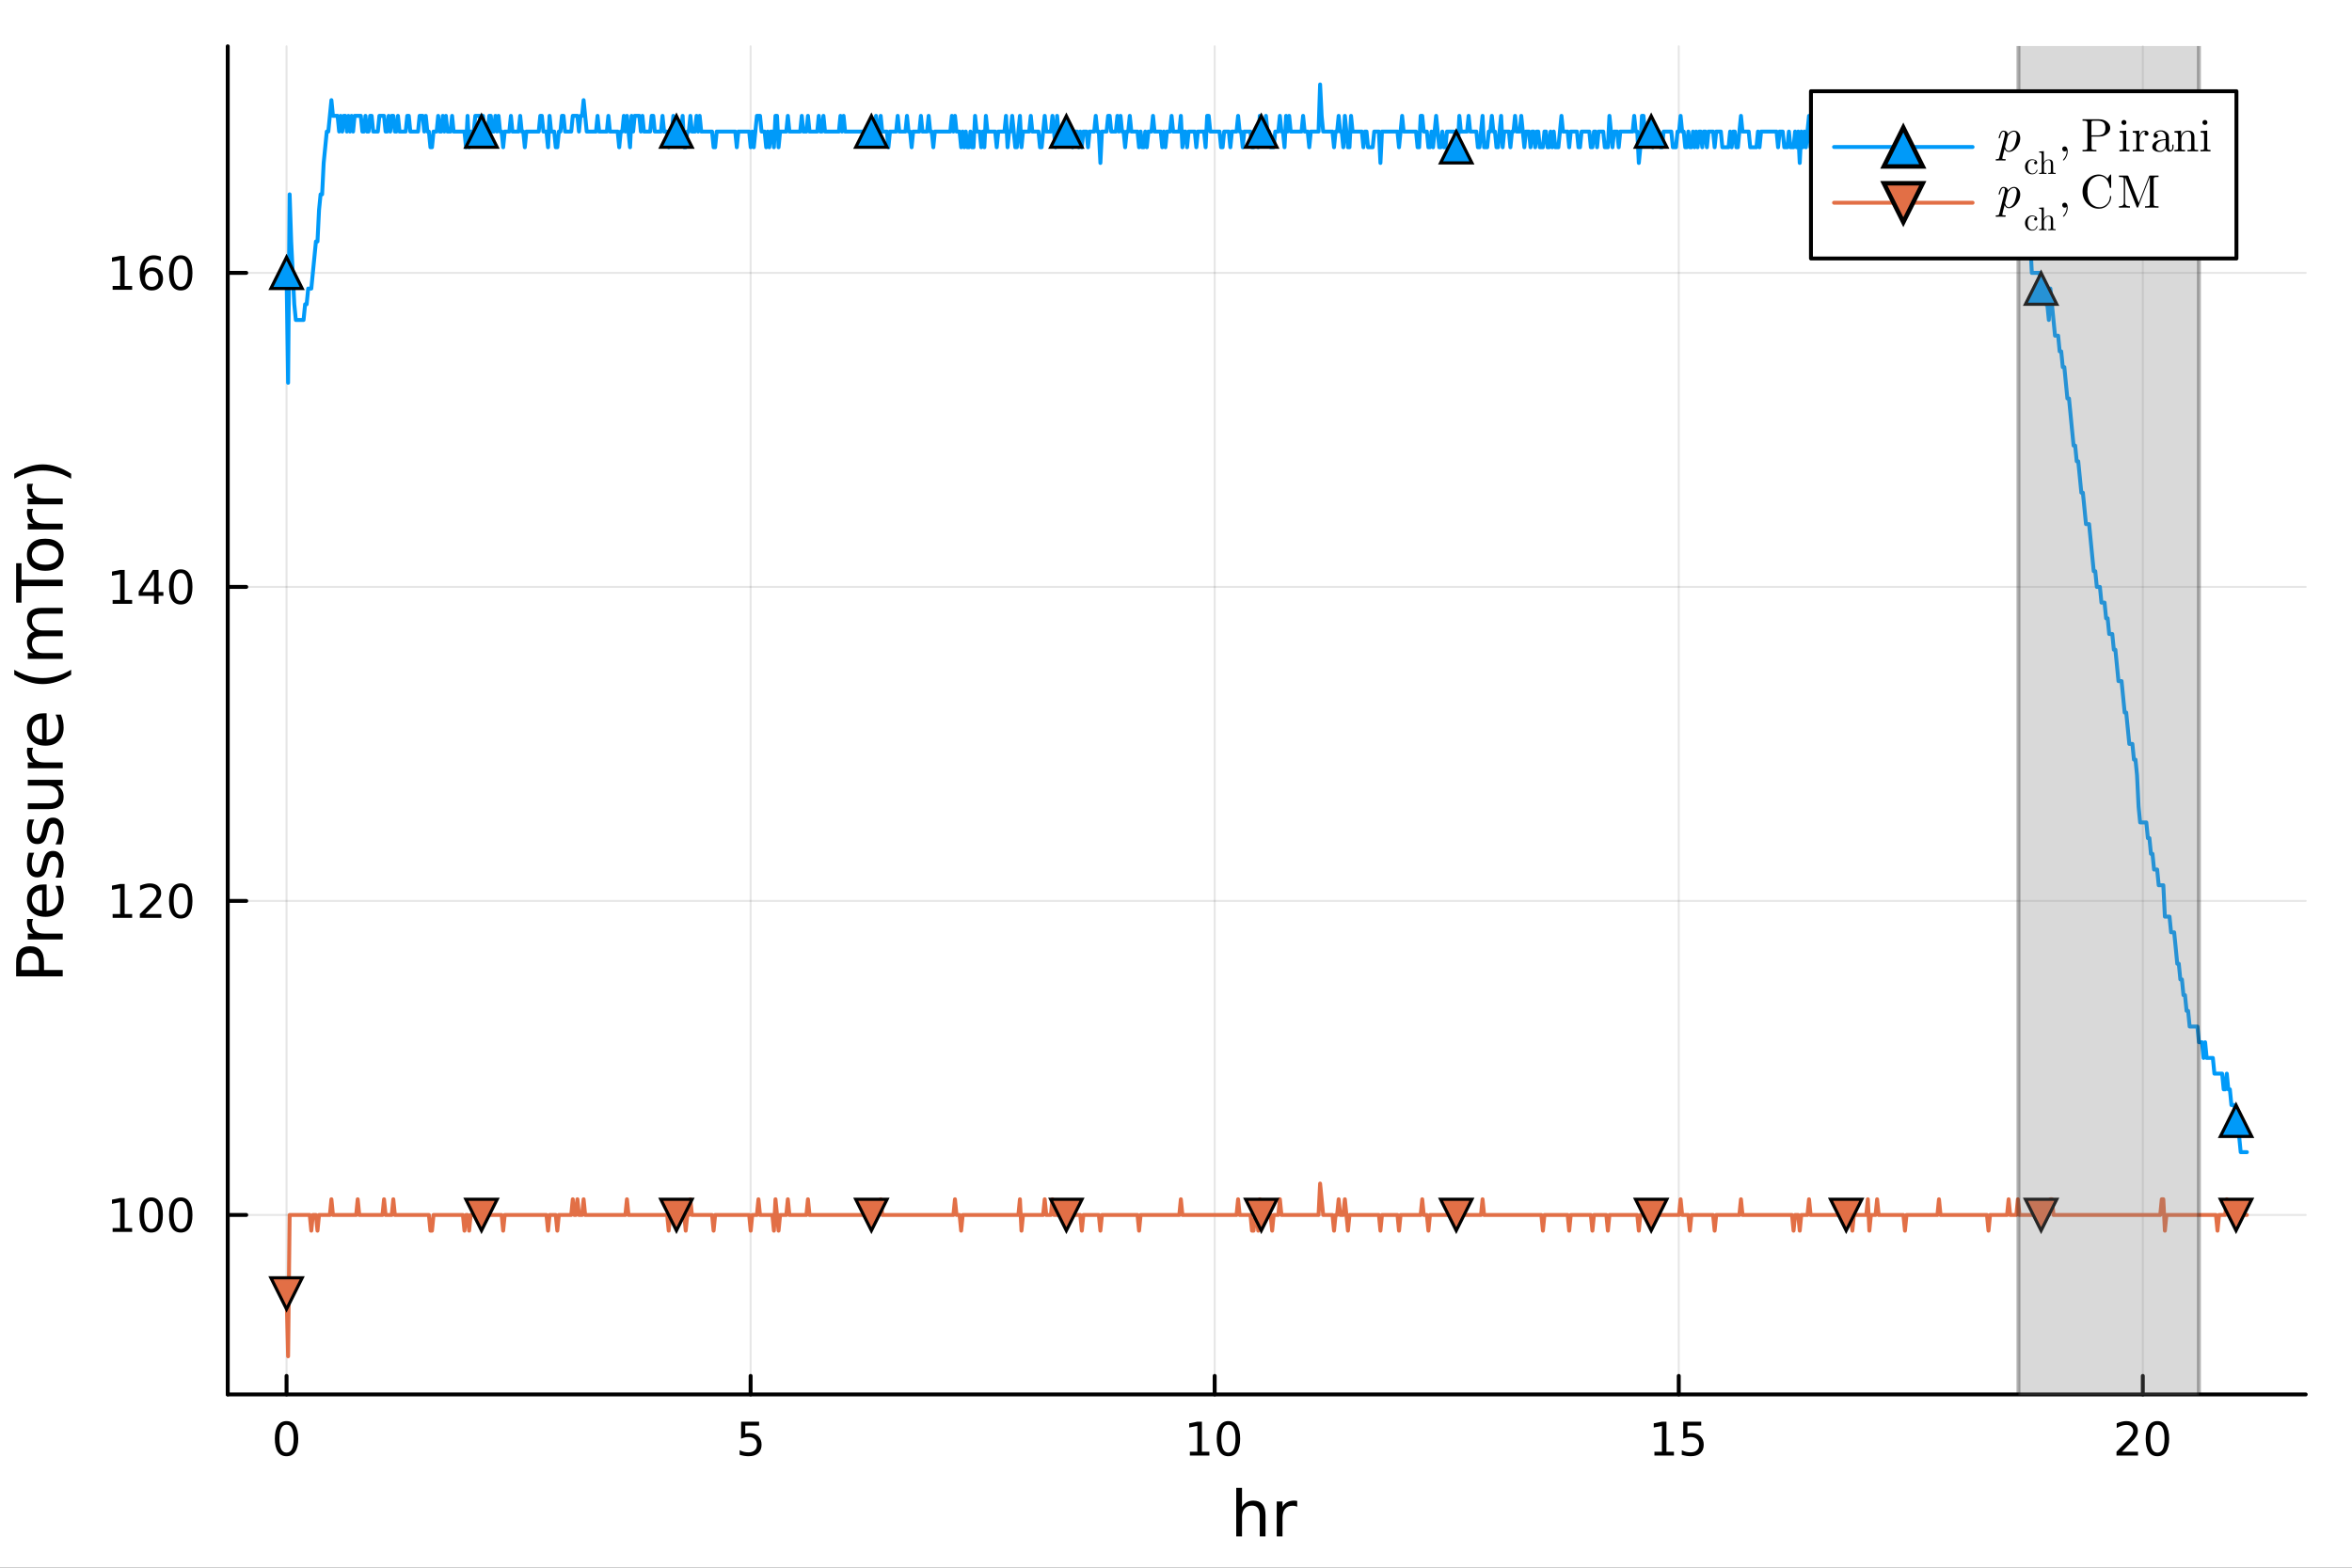 <?xml version="1.0" encoding="utf-8"?>
<svg xmlns="http://www.w3.org/2000/svg" xmlns:xlink="http://www.w3.org/1999/xlink" width="600" height="400" viewBox="0 0 2400 1600">
<rect x="0" y="0" width="2400" height="1600" fill="#333333" stroke="none"/>
<defs>
  <clipPath id="clip640">
    <rect x="0" y="0" width="2400" height="1600"/>
  </clipPath>
</defs>
<path clip-path="url(#clip640)" d="M0 1600 L2400 1600 L2400 0 L0 0  Z" fill="#ffffff" fill-rule="evenodd" fill-opacity="1"/>
<defs>
  <clipPath id="clip641">
    <rect x="480" y="0" width="1681" height="1600"/>
  </clipPath>
</defs>
<path clip-path="url(#clip640)" d="M232.389 1423.18 L2352.76 1423.18 L2352.76 47.244 L232.389 47.244  Z" fill="#ffffff" fill-rule="evenodd" fill-opacity="1"/>
<defs>
  <clipPath id="clip642">
    <rect x="232" y="47" width="2121" height="1377"/>
  </clipPath>
</defs>
<polyline clip-path="url(#clip642)" style="stroke:#000000; stroke-linecap:round; stroke-linejoin:round; stroke-width:2; stroke-opacity:0.1; fill:none" points="292.4,1423.18 292.4,47.244 "/>
<polyline clip-path="url(#clip642)" style="stroke:#000000; stroke-linecap:round; stroke-linejoin:round; stroke-width:2; stroke-opacity:0.1; fill:none" points="765.935,1423.18 765.935,47.244 "/>
<polyline clip-path="url(#clip642)" style="stroke:#000000; stroke-linecap:round; stroke-linejoin:round; stroke-width:2; stroke-opacity:0.1; fill:none" points="1239.47,1423.18 1239.47,47.244 "/>
<polyline clip-path="url(#clip642)" style="stroke:#000000; stroke-linecap:round; stroke-linejoin:round; stroke-width:2; stroke-opacity:0.1; fill:none" points="1713.01,1423.18 1713.01,47.244 "/>
<polyline clip-path="url(#clip642)" style="stroke:#000000; stroke-linecap:round; stroke-linejoin:round; stroke-width:2; stroke-opacity:0.1; fill:none" points="2186.54,1423.18 2186.54,47.244 "/>
<polyline clip-path="url(#clip642)" style="stroke:#000000; stroke-linecap:round; stroke-linejoin:round; stroke-width:2; stroke-opacity:0.1; fill:none" points="232.389,1240.01 2352.76,1240.01 "/>
<polyline clip-path="url(#clip642)" style="stroke:#000000; stroke-linecap:round; stroke-linejoin:round; stroke-width:2; stroke-opacity:0.1; fill:none" points="232.389,919.503 2352.76,919.503 "/>
<polyline clip-path="url(#clip642)" style="stroke:#000000; stroke-linecap:round; stroke-linejoin:round; stroke-width:2; stroke-opacity:0.1; fill:none" points="232.389,598.997 2352.76,598.997 "/>
<polyline clip-path="url(#clip642)" style="stroke:#000000; stroke-linecap:round; stroke-linejoin:round; stroke-width:2; stroke-opacity:0.1; fill:none" points="232.389,278.49 2352.76,278.49 "/>
<polyline clip-path="url(#clip640)" style="stroke:#000000; stroke-linecap:round; stroke-linejoin:round; stroke-width:4; stroke-opacity:1; fill:none" points="232.389,1423.18 2352.76,1423.18 "/>
<polyline clip-path="url(#clip640)" style="stroke:#000000; stroke-linecap:round; stroke-linejoin:round; stroke-width:4; stroke-opacity:1; fill:none" points="292.4,1423.18 292.4,1404.28 "/>
<polyline clip-path="url(#clip640)" style="stroke:#000000; stroke-linecap:round; stroke-linejoin:round; stroke-width:4; stroke-opacity:1; fill:none" points="765.935,1423.18 765.935,1404.28 "/>
<polyline clip-path="url(#clip640)" style="stroke:#000000; stroke-linecap:round; stroke-linejoin:round; stroke-width:4; stroke-opacity:1; fill:none" points="1239.47,1423.18 1239.47,1404.28 "/>
<polyline clip-path="url(#clip640)" style="stroke:#000000; stroke-linecap:round; stroke-linejoin:round; stroke-width:4; stroke-opacity:1; fill:none" points="1713.01,1423.18 1713.01,1404.28 "/>
<polyline clip-path="url(#clip640)" style="stroke:#000000; stroke-linecap:round; stroke-linejoin:round; stroke-width:4; stroke-opacity:1; fill:none" points="2186.54,1423.18 2186.54,1404.28 "/>
<path clip-path="url(#clip640)" d="M292.4 1454.1 Q288.789 1454.1 286.96 1457.66 Q285.154 1461.2 285.154 1468.33 Q285.154 1475.44 286.96 1479.01 Q288.789 1482.55 292.4 1482.55 Q296.034 1482.55 297.84 1479.01 Q299.668 1475.44 299.668 1468.33 Q299.668 1461.2 297.84 1457.66 Q296.034 1454.1 292.4 1454.1 M292.4 1450.39 Q298.21 1450.39 301.265 1455 Q304.344 1459.58 304.344 1468.33 Q304.344 1477.06 301.265 1481.67 Q298.21 1486.25 292.4 1486.25 Q286.59 1486.25 283.511 1481.67 Q280.455 1477.06 280.455 1468.33 Q280.455 1459.58 283.511 1455 Q286.59 1450.39 292.4 1450.39 Z" fill="#000000" fill-rule="nonzero" fill-opacity="1" /><path clip-path="url(#clip640)" d="M756.213 1451.02 L774.57 1451.02 L774.57 1454.96 L760.496 1454.96 L760.496 1463.43 Q761.514 1463.08 762.533 1462.92 Q763.551 1462.73 764.57 1462.73 Q770.357 1462.73 773.736 1465.9 Q777.116 1469.08 777.116 1474.49 Q777.116 1480.07 773.644 1483.17 Q770.171 1486.25 763.852 1486.25 Q761.676 1486.25 759.408 1485.88 Q757.162 1485.51 754.755 1484.77 L754.755 1480.07 Q756.838 1481.2 759.06 1481.76 Q761.283 1482.32 763.759 1482.32 Q767.764 1482.32 770.102 1480.21 Q772.44 1478.1 772.44 1474.49 Q772.44 1470.88 770.102 1468.77 Q767.764 1466.67 763.759 1466.67 Q761.884 1466.67 760.009 1467.08 Q758.158 1467.5 756.213 1468.38 L756.213 1451.02 Z" fill="#000000" fill-rule="nonzero" fill-opacity="1" /><path clip-path="url(#clip640)" d="M1214.16 1481.64 L1221.8 1481.64 L1221.8 1455.28 L1213.49 1456.95 L1213.49 1452.69 L1221.75 1451.02 L1226.43 1451.02 L1226.43 1481.64 L1234.07 1481.64 L1234.07 1485.58 L1214.16 1485.58 L1214.16 1481.64 Z" fill="#000000" fill-rule="nonzero" fill-opacity="1" /><path clip-path="url(#clip640)" d="M1253.51 1454.1 Q1249.9 1454.1 1248.07 1457.66 Q1246.26 1461.2 1246.26 1468.33 Q1246.26 1475.44 1248.07 1479.01 Q1249.9 1482.55 1253.51 1482.55 Q1257.14 1482.55 1258.95 1479.01 Q1260.78 1475.44 1260.78 1468.33 Q1260.78 1461.2 1258.95 1457.66 Q1257.14 1454.1 1253.51 1454.1 M1253.51 1450.39 Q1259.32 1450.39 1262.38 1455 Q1265.45 1459.58 1265.45 1468.33 Q1265.45 1477.06 1262.38 1481.67 Q1259.32 1486.25 1253.51 1486.25 Q1247.7 1486.25 1244.62 1481.67 Q1241.57 1477.06 1241.57 1468.33 Q1241.57 1459.58 1244.62 1455 Q1247.7 1450.39 1253.51 1450.39 Z" fill="#000000" fill-rule="nonzero" fill-opacity="1" /><path clip-path="url(#clip640)" d="M1688.19 1481.64 L1695.83 1481.64 L1695.83 1455.28 L1687.52 1456.95 L1687.52 1452.69 L1695.78 1451.02 L1700.46 1451.02 L1700.46 1481.64 L1708.1 1481.64 L1708.1 1485.58 L1688.19 1485.58 L1688.19 1481.64 Z" fill="#000000" fill-rule="nonzero" fill-opacity="1" /><path clip-path="url(#clip640)" d="M1717.59 1451.02 L1735.95 1451.02 L1735.95 1454.96 L1721.87 1454.96 L1721.87 1463.43 Q1722.89 1463.08 1723.91 1462.92 Q1724.93 1462.73 1725.95 1462.73 Q1731.73 1462.73 1735.11 1465.9 Q1738.49 1469.08 1738.49 1474.49 Q1738.49 1480.07 1735.02 1483.17 Q1731.55 1486.25 1725.23 1486.25 Q1723.05 1486.25 1720.78 1485.88 Q1718.54 1485.51 1716.13 1484.77 L1716.13 1480.07 Q1718.21 1481.2 1720.44 1481.76 Q1722.66 1482.32 1725.14 1482.32 Q1729.14 1482.32 1731.48 1480.21 Q1733.82 1478.1 1733.82 1474.49 Q1733.82 1470.88 1731.48 1468.77 Q1729.14 1466.67 1725.14 1466.67 Q1723.26 1466.67 1721.39 1467.08 Q1719.53 1467.5 1717.59 1468.38 L1717.59 1451.02 Z" fill="#000000" fill-rule="nonzero" fill-opacity="1" /><path clip-path="url(#clip640)" d="M2165.32 1481.64 L2181.63 1481.64 L2181.63 1485.58 L2159.69 1485.58 L2159.69 1481.64 Q2162.35 1478.89 2166.94 1474.26 Q2171.54 1469.61 2172.72 1468.27 Q2174.97 1465.74 2175.85 1464.01 Q2176.75 1462.25 2176.75 1460.56 Q2176.75 1457.8 2174.81 1456.07 Q2172.88 1454.33 2169.78 1454.33 Q2167.58 1454.33 2165.13 1455.09 Q2162.7 1455.86 2159.92 1457.41 L2159.92 1452.69 Q2162.75 1451.55 2165.2 1450.97 Q2167.65 1450.39 2169.69 1450.39 Q2175.06 1450.39 2178.26 1453.08 Q2181.45 1455.77 2181.45 1460.26 Q2181.45 1462.39 2180.64 1464.31 Q2179.85 1466.2 2177.75 1468.8 Q2177.17 1469.47 2174.07 1472.69 Q2170.96 1475.88 2165.32 1481.64 Z" fill="#000000" fill-rule="nonzero" fill-opacity="1" /><path clip-path="url(#clip640)" d="M2201.45 1454.1 Q2197.84 1454.1 2196.01 1457.66 Q2194.2 1461.2 2194.2 1468.33 Q2194.2 1475.44 2196.01 1479.01 Q2197.84 1482.55 2201.45 1482.55 Q2205.08 1482.55 2206.89 1479.01 Q2208.72 1475.44 2208.72 1468.33 Q2208.72 1461.2 2206.89 1457.66 Q2205.08 1454.1 2201.45 1454.1 M2201.45 1450.39 Q2207.26 1450.39 2210.32 1455 Q2213.39 1459.58 2213.39 1468.33 Q2213.39 1477.06 2210.32 1481.67 Q2207.26 1486.25 2201.45 1486.25 Q2195.64 1486.25 2192.56 1481.67 Q2189.5 1477.06 2189.5 1468.33 Q2189.5 1459.58 2192.56 1455 Q2195.64 1450.39 2201.45 1450.39 Z" fill="#000000" fill-rule="nonzero" fill-opacity="1" /><path clip-path="url(#clip640)" d="M1291.33 1546.53 L1291.33 1568.04 L1285.47 1568.04 L1285.47 1546.72 Q1285.47 1541.66 1283.5 1539.14 Q1281.53 1536.63 1277.58 1536.63 Q1272.84 1536.63 1270.1 1539.65 Q1267.36 1542.68 1267.36 1547.9 L1267.36 1568.04 L1261.48 1568.04 L1261.48 1518.52 L1267.36 1518.52 L1267.36 1537.93 Q1269.47 1534.72 1272.3 1533.13 Q1275.16 1531.54 1278.89 1531.54 Q1285.03 1531.54 1288.18 1535.36 Q1291.33 1539.14 1291.33 1546.53 Z" fill="#000000" fill-rule="nonzero" fill-opacity="1" /><path clip-path="url(#clip640)" d="M1323.67 1537.87 Q1322.68 1537.3 1321.5 1537.04 Q1320.36 1536.76 1318.96 1536.76 Q1313.99 1536.76 1311.32 1540 Q1308.68 1543.22 1308.68 1549.27 L1308.68 1568.04 L1302.79 1568.04 L1302.79 1532.4 L1308.68 1532.4 L1308.68 1537.93 Q1310.52 1534.69 1313.48 1533.13 Q1316.44 1531.54 1320.68 1531.54 Q1321.28 1531.54 1322.01 1531.63 Q1322.75 1531.7 1323.64 1531.85 L1323.67 1537.87 Z" fill="#000000" fill-rule="nonzero" fill-opacity="1" /><polyline clip-path="url(#clip640)" style="stroke:#000000; stroke-linecap:round; stroke-linejoin:round; stroke-width:4; stroke-opacity:1; fill:none" points="232.389,1423.18 232.389,47.244 "/>
<polyline clip-path="url(#clip640)" style="stroke:#000000; stroke-linecap:round; stroke-linejoin:round; stroke-width:4; stroke-opacity:1; fill:none" points="232.389,1240.01 251.287,1240.01 "/>
<polyline clip-path="url(#clip640)" style="stroke:#000000; stroke-linecap:round; stroke-linejoin:round; stroke-width:4; stroke-opacity:1; fill:none" points="232.389,919.503 251.287,919.503 "/>
<polyline clip-path="url(#clip640)" style="stroke:#000000; stroke-linecap:round; stroke-linejoin:round; stroke-width:4; stroke-opacity:1; fill:none" points="232.389,598.997 251.287,598.997 "/>
<polyline clip-path="url(#clip640)" style="stroke:#000000; stroke-linecap:round; stroke-linejoin:round; stroke-width:4; stroke-opacity:1; fill:none" points="232.389,278.49 251.287,278.49 "/>
<path clip-path="url(#clip640)" d="M114.931 1253.36 L122.57 1253.36 L122.57 1226.99 L114.26 1228.66 L114.26 1224.4 L122.524 1222.73 L127.2 1222.73 L127.2 1253.36 L134.839 1253.36 L134.839 1257.29 L114.931 1257.29 L114.931 1253.36 Z" fill="#000000" fill-rule="nonzero" fill-opacity="1" /><path clip-path="url(#clip640)" d="M154.283 1225.81 Q150.672 1225.81 148.843 1229.37 Q147.038 1232.92 147.038 1240.04 Q147.038 1247.15 148.843 1250.72 Q150.672 1254.26 154.283 1254.26 Q157.917 1254.26 159.723 1250.72 Q161.552 1247.15 161.552 1240.04 Q161.552 1232.92 159.723 1229.37 Q157.917 1225.81 154.283 1225.81 M154.283 1222.11 Q160.093 1222.11 163.149 1226.71 Q166.227 1231.29 166.227 1240.04 Q166.227 1248.77 163.149 1253.38 Q160.093 1257.96 154.283 1257.96 Q148.473 1257.96 145.394 1253.38 Q142.339 1248.77 142.339 1240.04 Q142.339 1231.29 145.394 1226.71 Q148.473 1222.11 154.283 1222.11 Z" fill="#000000" fill-rule="nonzero" fill-opacity="1" /><path clip-path="url(#clip640)" d="M184.445 1225.81 Q180.834 1225.81 179.005 1229.37 Q177.2 1232.92 177.2 1240.04 Q177.2 1247.15 179.005 1250.72 Q180.834 1254.26 184.445 1254.26 Q188.079 1254.26 189.885 1250.72 Q191.713 1247.15 191.713 1240.04 Q191.713 1232.92 189.885 1229.37 Q188.079 1225.81 184.445 1225.81 M184.445 1222.11 Q190.255 1222.11 193.311 1226.71 Q196.389 1231.29 196.389 1240.04 Q196.389 1248.77 193.311 1253.38 Q190.255 1257.96 184.445 1257.96 Q178.635 1257.96 175.556 1253.38 Q172.501 1248.77 172.501 1240.04 Q172.501 1231.29 175.556 1226.71 Q178.635 1222.11 184.445 1222.11 Z" fill="#000000" fill-rule="nonzero" fill-opacity="1" /><path clip-path="url(#clip640)" d="M114.931 932.848 L122.57 932.848 L122.57 906.483 L114.26 908.149 L114.26 903.89 L122.524 902.223 L127.2 902.223 L127.2 932.848 L134.839 932.848 L134.839 936.783 L114.931 936.783 L114.931 932.848 Z" fill="#000000" fill-rule="nonzero" fill-opacity="1" /><path clip-path="url(#clip640)" d="M148.311 932.848 L164.63 932.848 L164.63 936.783 L142.686 936.783 L142.686 932.848 Q145.348 930.094 149.931 925.464 Q154.538 920.811 155.718 919.469 Q157.964 916.946 158.843 915.209 Q159.746 913.45 159.746 911.76 Q159.746 909.006 157.802 907.27 Q155.88 905.534 152.778 905.534 Q150.579 905.534 148.126 906.297 Q145.695 907.061 142.917 908.612 L142.917 903.89 Q145.741 902.756 148.195 902.177 Q150.649 901.598 152.686 901.598 Q158.056 901.598 161.251 904.284 Q164.445 906.969 164.445 911.459 Q164.445 913.589 163.635 915.51 Q162.848 917.408 160.741 920.001 Q160.163 920.672 157.061 923.89 Q153.959 927.084 148.311 932.848 Z" fill="#000000" fill-rule="nonzero" fill-opacity="1" /><path clip-path="url(#clip640)" d="M184.445 905.302 Q180.834 905.302 179.005 908.867 Q177.2 912.409 177.2 919.538 Q177.2 926.645 179.005 930.209 Q180.834 933.751 184.445 933.751 Q188.079 933.751 189.885 930.209 Q191.713 926.645 191.713 919.538 Q191.713 912.409 189.885 908.867 Q188.079 905.302 184.445 905.302 M184.445 901.598 Q190.255 901.598 193.311 906.205 Q196.389 910.788 196.389 919.538 Q196.389 928.265 193.311 932.871 Q190.255 937.455 184.445 937.455 Q178.635 937.455 175.556 932.871 Q172.501 928.265 172.501 919.538 Q172.501 910.788 175.556 906.205 Q178.635 901.598 184.445 901.598 Z" fill="#000000" fill-rule="nonzero" fill-opacity="1" /><path clip-path="url(#clip640)" d="M114.931 612.341 L122.57 612.341 L122.57 585.976 L114.26 587.642 L114.26 583.383 L122.524 581.717 L127.2 581.717 L127.2 612.341 L134.839 612.341 L134.839 616.277 L114.931 616.277 L114.931 612.341 Z" fill="#000000" fill-rule="nonzero" fill-opacity="1" /><path clip-path="url(#clip640)" d="M157.13 585.791 L145.325 604.24 L157.13 604.24 L157.13 585.791 M155.903 581.717 L161.783 581.717 L161.783 604.24 L166.714 604.24 L166.714 608.128 L161.783 608.128 L161.783 616.277 L157.13 616.277 L157.13 608.128 L141.529 608.128 L141.529 603.615 L155.903 581.717 Z" fill="#000000" fill-rule="nonzero" fill-opacity="1" /><path clip-path="url(#clip640)" d="M184.445 584.795 Q180.834 584.795 179.005 588.36 Q177.2 591.902 177.2 599.031 Q177.2 606.138 179.005 609.703 Q180.834 613.244 184.445 613.244 Q188.079 613.244 189.885 609.703 Q191.713 606.138 191.713 599.031 Q191.713 591.902 189.885 588.36 Q188.079 584.795 184.445 584.795 M184.445 581.092 Q190.255 581.092 193.311 585.698 Q196.389 590.281 196.389 599.031 Q196.389 607.758 193.311 612.365 Q190.255 616.948 184.445 616.948 Q178.635 616.948 175.556 612.365 Q172.501 607.758 172.501 599.031 Q172.501 590.281 175.556 585.698 Q178.635 581.092 184.445 581.092 Z" fill="#000000" fill-rule="nonzero" fill-opacity="1" /><path clip-path="url(#clip640)" d="M114.931 291.835 L122.57 291.835 L122.57 265.469 L114.26 267.136 L114.26 262.876 L122.524 261.21 L127.2 261.21 L127.2 291.835 L134.839 291.835 L134.839 295.77 L114.931 295.77 L114.931 291.835 Z" fill="#000000" fill-rule="nonzero" fill-opacity="1" /><path clip-path="url(#clip640)" d="M154.862 276.626 Q151.714 276.626 149.862 278.779 Q148.033 280.932 148.033 284.682 Q148.033 288.409 149.862 290.585 Q151.714 292.737 154.862 292.737 Q158.01 292.737 159.839 290.585 Q161.69 288.409 161.69 284.682 Q161.69 280.932 159.839 278.779 Q158.01 276.626 154.862 276.626 M164.144 261.974 L164.144 266.233 Q162.385 265.4 160.579 264.96 Q158.797 264.52 157.038 264.52 Q152.408 264.52 149.954 267.645 Q147.524 270.77 147.177 277.089 Q148.542 275.075 150.603 274.011 Q152.663 272.923 155.14 272.923 Q160.348 272.923 163.357 276.094 Q166.39 279.242 166.39 284.682 Q166.39 290.006 163.241 293.223 Q160.093 296.441 154.862 296.441 Q148.866 296.441 145.695 291.858 Q142.524 287.251 142.524 278.524 Q142.524 270.33 146.413 265.469 Q150.302 260.585 156.853 260.585 Q158.612 260.585 160.394 260.932 Q162.2 261.279 164.144 261.974 Z" fill="#000000" fill-rule="nonzero" fill-opacity="1" /><path clip-path="url(#clip640)" d="M184.445 264.288 Q180.834 264.288 179.005 267.853 Q177.2 271.395 177.2 278.524 Q177.2 285.631 179.005 289.196 Q180.834 292.737 184.445 292.737 Q188.079 292.737 189.885 289.196 Q191.713 285.631 191.713 278.524 Q191.713 271.395 189.885 267.853 Q188.079 264.288 184.445 264.288 M184.445 260.585 Q190.255 260.585 193.311 265.191 Q196.389 269.775 196.389 278.524 Q196.389 287.251 193.311 291.858 Q190.255 296.441 184.445 296.441 Q178.635 296.441 175.556 291.858 Q172.501 287.251 172.501 278.524 Q172.501 269.775 175.556 265.191 Q178.635 260.585 184.445 260.585 Z" fill="#000000" fill-rule="nonzero" fill-opacity="1" /><path clip-path="url(#clip640)" d="M21.768 990.031 L39.623 990.031 L39.623 981.947 Q39.623 977.459 37.3 975.008 Q34.977 972.557 30.68 972.557 Q26.415 972.557 24.091 975.008 Q21.768 977.459 21.768 981.947 L21.768 990.031 M16.484 996.461 L16.484 981.947 Q16.484 973.958 20.113 969.884 Q23.709 965.778 30.68 965.778 Q37.714 965.778 41.31 969.884 Q44.907 973.958 44.907 981.947 L44.907 990.031 L64.004 990.031 L64.004 996.461 L16.484 996.461 Z" fill="#000000" fill-rule="nonzero" fill-opacity="1" /><path clip-path="url(#clip640)" d="M33.831 937.896 Q33.258 938.883 33.003 940.06 Q32.717 941.206 32.717 942.607 Q32.717 947.572 35.963 950.246 Q39.178 952.887 45.225 952.887 L64.004 952.887 L64.004 958.776 L28.356 958.776 L28.356 952.887 L33.894 952.887 Q30.648 951.041 29.088 948.081 Q27.497 945.121 27.497 940.888 Q27.497 940.283 27.592 939.551 Q27.656 938.819 27.815 937.928 L33.831 937.896 Z" fill="#000000" fill-rule="nonzero" fill-opacity="1" /><path clip-path="url(#clip640)" d="M44.716 902.694 L47.581 902.694 L47.581 929.621 Q53.628 929.239 56.811 925.992 Q59.962 922.714 59.962 916.889 Q59.962 913.515 59.134 910.364 Q58.307 907.182 56.652 904.062 L62.19 904.062 Q63.527 907.213 64.227 910.524 Q64.927 913.834 64.927 917.239 Q64.927 925.769 59.962 930.766 Q54.997 935.732 46.53 935.732 Q37.777 935.732 32.653 931.021 Q27.497 926.279 27.497 918.258 Q27.497 911.065 32.144 906.895 Q36.759 902.694 44.716 902.694 M42.997 908.55 Q38.191 908.614 35.327 911.256 Q32.462 913.866 32.462 918.194 Q32.462 923.096 35.231 926.056 Q38 928.984 43.029 929.43 L42.997 908.55 Z" fill="#000000" fill-rule="nonzero" fill-opacity="1" /><path clip-path="url(#clip640)" d="M29.407 870.356 L34.945 870.356 Q33.672 872.839 33.035 875.512 Q32.398 878.186 32.398 881.05 Q32.398 885.411 33.735 887.607 Q35.072 889.771 37.746 889.771 Q39.783 889.771 40.96 888.212 Q42.106 886.652 43.157 881.942 L43.602 879.936 Q44.939 873.698 47.39 871.088 Q49.809 868.446 54.169 868.446 Q59.134 868.446 62.031 872.393 Q64.927 876.308 64.927 883.183 Q64.927 886.047 64.354 889.167 Q63.813 892.254 62.699 895.691 L56.652 895.691 Q58.339 892.445 59.198 889.294 Q60.026 886.143 60.026 883.056 Q60.026 878.918 58.625 876.69 Q57.193 874.462 54.615 874.462 Q52.228 874.462 50.955 876.085 Q49.681 877.676 48.504 883.119 L48.026 885.156 Q46.88 890.599 44.525 893.018 Q42.138 895.437 38 895.437 Q32.971 895.437 30.234 891.872 Q27.497 888.307 27.497 881.751 Q27.497 878.504 27.974 875.639 Q28.452 872.775 29.407 870.356 Z" fill="#000000" fill-rule="nonzero" fill-opacity="1" /><path clip-path="url(#clip640)" d="M29.407 836.395 L34.945 836.395 Q33.672 838.878 33.035 841.551 Q32.398 844.225 32.398 847.089 Q32.398 851.45 33.735 853.646 Q35.072 855.81 37.746 855.81 Q39.783 855.81 40.96 854.251 Q42.106 852.691 43.157 847.98 L43.602 845.975 Q44.939 839.737 47.39 837.127 Q49.809 834.485 54.169 834.485 Q59.134 834.485 62.031 838.432 Q64.927 842.347 64.927 849.222 Q64.927 852.086 64.354 855.206 Q63.813 858.293 62.699 861.73 L56.652 861.73 Q58.339 858.484 59.198 855.333 Q60.026 852.182 60.026 849.094 Q60.026 844.957 58.625 842.729 Q57.193 840.501 54.615 840.501 Q52.228 840.501 50.955 842.124 Q49.681 843.715 48.504 849.158 L48.026 851.195 Q46.88 856.638 44.525 859.057 Q42.138 861.476 38 861.476 Q32.971 861.476 30.234 857.911 Q27.497 854.346 27.497 847.789 Q27.497 844.543 27.974 841.678 Q28.452 838.814 29.407 836.395 Z" fill="#000000" fill-rule="nonzero" fill-opacity="1" /><path clip-path="url(#clip640)" d="M49.936 825.764 L28.356 825.764 L28.356 819.908 L49.713 819.908 Q54.774 819.908 57.32 817.934 Q59.835 815.961 59.835 812.014 Q59.835 807.272 56.811 804.535 Q53.787 801.765 48.567 801.765 L28.356 801.765 L28.356 795.909 L64.004 795.909 L64.004 801.765 L58.53 801.765 Q61.776 803.898 63.368 806.731 Q64.927 809.532 64.927 813.256 Q64.927 819.398 61.108 822.581 Q57.288 825.764 49.936 825.764 M27.497 811.028 L27.497 811.028 Z" fill="#000000" fill-rule="nonzero" fill-opacity="1" /><path clip-path="url(#clip640)" d="M33.831 763.189 Q33.258 764.176 33.003 765.354 Q32.717 766.499 32.717 767.9 Q32.717 772.865 35.963 775.539 Q39.178 778.18 45.225 778.18 L64.004 778.18 L64.004 784.069 L28.356 784.069 L28.356 778.18 L33.894 778.18 Q30.648 776.334 29.088 773.374 Q27.497 770.414 27.497 766.181 Q27.497 765.576 27.592 764.844 Q27.656 764.112 27.815 763.221 L33.831 763.189 Z" fill="#000000" fill-rule="nonzero" fill-opacity="1" /><path clip-path="url(#clip640)" d="M44.716 727.987 L47.581 727.987 L47.581 754.914 Q53.628 754.532 56.811 751.285 Q59.962 748.007 59.962 742.182 Q59.962 738.809 59.134 735.658 Q58.307 732.475 56.652 729.356 L62.19 729.356 Q63.527 732.507 64.227 735.817 Q64.927 739.127 64.927 742.533 Q64.927 751.063 59.962 756.06 Q54.997 761.025 46.53 761.025 Q37.777 761.025 32.653 756.314 Q27.497 751.572 27.497 743.551 Q27.497 736.358 32.144 732.188 Q36.759 727.987 44.716 727.987 M42.997 733.843 Q38.191 733.907 35.327 736.549 Q32.462 739.159 32.462 743.487 Q32.462 748.389 35.231 751.349 Q38 754.277 43.029 754.723 L42.997 733.843 Z" fill="#000000" fill-rule="nonzero" fill-opacity="1" /><path clip-path="url(#clip640)" d="M14.543 683.586 Q21.863 687.851 29.025 689.92 Q36.186 691.989 43.538 691.989 Q50.891 691.989 58.116 689.92 Q65.309 687.819 72.598 683.586 L72.598 688.679 Q65.118 693.453 57.893 695.84 Q50.668 698.195 43.538 698.195 Q36.441 698.195 29.247 695.84 Q22.054 693.485 14.543 688.679 L14.543 683.586 Z" fill="#000000" fill-rule="nonzero" fill-opacity="1" /><path clip-path="url(#clip640)" d="M35.199 644.469 Q31.253 642.273 29.375 639.217 Q27.497 636.162 27.497 632.024 Q27.497 626.454 31.412 623.43 Q35.295 620.406 42.488 620.406 L64.004 620.406 L64.004 626.295 L42.679 626.295 Q37.555 626.295 35.072 628.109 Q32.589 629.923 32.589 633.647 Q32.589 638.199 35.613 640.84 Q38.637 643.482 43.857 643.482 L64.004 643.482 L64.004 649.37 L42.679 649.37 Q37.523 649.37 35.072 651.185 Q32.589 652.999 32.589 656.786 Q32.589 661.274 35.645 663.916 Q38.669 666.558 43.857 666.558 L64.004 666.558 L64.004 672.446 L28.356 672.446 L28.356 666.558 L33.894 666.558 Q30.616 664.553 29.056 661.752 Q27.497 658.951 27.497 655.1 Q27.497 651.216 29.47 648.511 Q31.444 645.774 35.199 644.469 Z" fill="#000000" fill-rule="nonzero" fill-opacity="1" /><path clip-path="url(#clip640)" d="M16.484 615.059 L16.484 574.86 L21.895 574.86 L21.895 591.729 L64.004 591.729 L64.004 598.19 L21.895 598.19 L21.895 615.059 L16.484 615.059 Z" fill="#000000" fill-rule="nonzero" fill-opacity="1" /><path clip-path="url(#clip640)" d="M32.462 566.171 Q32.462 570.881 36.154 573.619 Q39.815 576.356 46.212 576.356 Q52.609 576.356 56.302 573.65 Q59.962 570.913 59.962 566.171 Q59.962 561.492 56.27 558.755 Q52.578 556.017 46.212 556.017 Q39.878 556.017 36.186 558.755 Q32.462 561.492 32.462 566.171 M27.497 566.171 Q27.497 558.532 32.462 554.171 Q37.427 549.811 46.212 549.811 Q54.965 549.811 59.962 554.171 Q64.927 558.532 64.927 566.171 Q64.927 573.841 59.962 578.202 Q54.965 582.53 46.212 582.53 Q37.427 582.53 32.462 578.202 Q27.497 573.841 27.497 566.171 Z" fill="#000000" fill-rule="nonzero" fill-opacity="1" /><path clip-path="url(#clip640)" d="M33.831 519.446 Q33.258 520.433 33.003 521.611 Q32.717 522.757 32.717 524.157 Q32.717 529.122 35.963 531.796 Q39.178 534.438 45.225 534.438 L64.004 534.438 L64.004 540.326 L28.356 540.326 L28.356 534.438 L33.894 534.438 Q30.648 532.592 29.088 529.631 Q27.497 526.671 27.497 522.438 Q27.497 521.833 27.592 521.101 Q27.656 520.369 27.815 519.478 L33.831 519.446 Z" fill="#000000" fill-rule="nonzero" fill-opacity="1" /><path clip-path="url(#clip640)" d="M33.831 493.793 Q33.258 494.779 33.003 495.957 Q32.717 497.103 32.717 498.503 Q32.717 503.468 35.963 506.142 Q39.178 508.784 45.225 508.784 L64.004 508.784 L64.004 514.672 L28.356 514.672 L28.356 508.784 L33.894 508.784 Q30.648 506.938 29.088 503.978 Q27.497 501.018 27.497 496.784 Q27.497 496.18 27.592 495.448 Q27.656 494.716 27.815 493.824 L33.831 493.793 Z" fill="#000000" fill-rule="nonzero" fill-opacity="1" /><path clip-path="url(#clip640)" d="M14.543 488.573 L14.543 483.48 Q22.054 478.706 29.247 476.351 Q36.441 473.963 43.538 473.963 Q50.668 473.963 57.893 476.351 Q65.118 478.706 72.598 483.48 L72.598 488.573 Q65.309 484.339 58.116 482.271 Q50.891 480.17 43.538 480.17 Q36.186 480.17 29.025 482.271 Q21.863 484.339 14.543 488.573 Z" fill="#000000" fill-rule="nonzero" fill-opacity="1" /><polyline clip-path="url(#clip642)" style="stroke:#009af9; stroke-linecap:round; stroke-linejoin:round; stroke-width:4; stroke-opacity:1; fill:none" points="292.4,278.49 293.978,390.667 295.557,198.363 297.135,246.439 298.714,278.49 300.292,310.54 301.87,326.566 303.449,326.566 305.027,326.566 306.606,326.566 308.184,326.566 309.763,326.566 311.341,310.54 312.92,310.54 314.498,294.515 316.077,294.515 317.655,294.515 319.233,278.49 320.812,262.464 322.39,246.439 323.969,246.439 325.547,214.388 327.126,198.363 328.704,198.363 330.283,166.312 331.861,150.287 333.439,134.262 335.018,134.262 336.596,118.236 338.175,102.211 339.753,118.236 341.332,118.236 342.91,118.236 344.489,118.236 346.067,134.262 347.646,118.236 349.224,134.262 350.802,118.236 352.381,118.236 353.959,134.262 355.564,118.236 357.116,134.262 358.695,118.236 360.299,134.262 361.852,118.236 363.456,118.236 365.009,118.236 366.587,118.236 368.192,118.236 369.744,134.262 371.349,134.262 372.927,118.236 374.479,134.262 376.084,134.262 377.662,118.236 379.241,118.236 380.819,134.262 382.398,134.262 383.976,134.262 385.555,134.262 387.133,118.236 388.712,118.236 390.29,118.236 391.868,118.236 393.447,134.262 395.025,134.262 396.604,118.236 398.182,134.262 399.761,118.236 401.339,118.236 402.918,134.262 404.496,134.262 406.075,118.236 407.653,134.262 409.231,134.262 410.81,134.262 412.388,134.262 413.967,134.262 415.545,118.236 417.124,118.236 418.702,134.262 420.281,134.262 421.859,134.262 423.438,134.262 425.016,134.262 426.594,134.262 428.173,118.236 429.751,118.236 431.33,118.236 432.908,134.262 434.487,118.236 436.065,134.262 437.644,134.262 439.222,150.287 440.801,150.287 442.379,134.262 443.957,134.262 445.536,134.262 447.114,118.236 448.693,134.262 450.271,134.262 451.85,118.236 453.428,134.262 455.007,118.236 456.585,134.262 458.163,134.262 459.742,134.262 461.32,118.236 462.899,134.262 464.477,134.262 466.056,134.262 467.634,134.262 469.213,134.262 470.791,134.262 472.37,134.262 473.948,134.262 475.526,150.287 477.105,118.236 478.71,150.287 480.262,134.262 481.867,134.262 483.419,134.262 484.997,118.236 486.602,118.236 488.154,118.236 489.759,118.236 491.337,134.262 492.889,118.236 494.494,134.262 496.073,134.262 497.651,134.262 499.23,118.236 500.808,118.236 502.386,134.262 503.965,134.262 505.543,118.236 507.122,134.262 508.7,118.236 510.279,134.262 511.857,134.262 513.436,150.287 515.014,134.262 516.593,134.262 518.171,134.262 519.749,134.262 521.328,118.236 522.906,134.262 524.485,134.262 526.063,134.262 527.642,134.262 529.22,134.262 530.799,118.236 532.377,134.262 533.955,134.262 535.534,150.287 537.112,134.262 538.691,134.262 540.269,134.262 541.848,134.262 543.426,134.262 545.005,134.262 546.583,134.262 548.162,134.262 549.74,134.262 551.318,118.236 552.897,118.236 554.475,134.262 556.054,134.262 557.632,134.262 559.211,150.287 560.789,118.236 562.368,134.262 563.946,134.262 565.525,134.262 567.103,150.287 568.681,150.287 570.26,134.262 571.838,134.262 573.417,118.236 574.995,118.236 576.574,134.262 578.152,134.262 579.731,134.262 581.309,134.262 582.887,134.262 584.466,118.236 586.044,118.236 587.623,118.236 589.201,118.236 590.78,134.262 592.358,118.236 593.963,118.236 595.515,102.211 597.094,118.236 598.698,134.262 600.25,134.262 601.855,134.262 603.434,134.262 605.012,134.262 606.591,134.262 608.169,134.262 609.747,118.236 611.326,134.262 612.904,134.262 614.483,134.262 616.061,134.262 617.64,134.262 619.218,134.262 620.797,118.236 622.375,134.262 623.954,134.262 625.532,134.262 627.11,134.262 628.689,134.262 630.267,134.262 631.846,150.287 633.424,134.262 635.003,134.262 636.581,118.236 638.16,134.262 639.738,118.236 641.317,134.262 642.895,150.287 644.473,118.236 646.052,134.262 647.63,118.236 649.209,118.236 650.787,118.236 652.366,118.236 653.944,134.262 655.523,118.236 657.101,134.262 658.679,134.262 660.258,134.262 661.836,134.262 663.415,134.262 664.993,118.236 666.572,118.236 668.15,134.262 669.729,134.262 671.307,134.262 672.886,134.262 674.464,134.262 676.042,118.236 677.621,134.262 679.199,134.262 680.778,134.262 682.356,150.287 683.935,134.262 685.513,134.262 687.092,118.236 688.67,134.262 690.249,134.262 691.827,134.262 693.405,134.262 694.984,134.262 696.562,118.236 698.141,150.287 699.719,150.287 701.298,134.262 702.876,134.262 704.455,118.236 706.033,134.262 707.638,134.262 709.19,134.262 710.768,118.236 712.373,134.262 713.925,118.236 715.53,134.262 717.082,134.262 718.687,134.262 720.265,134.262 721.844,134.262 723.422,134.262 724.974,134.262 726.579,134.262 728.158,150.287 729.736,150.287 731.315,134.262 732.893,134.262 734.471,134.262 736.05,134.262 737.628,134.262 739.207,134.262 740.785,134.262 742.364,134.262 743.942,134.262 745.521,134.262 747.099,134.262 748.678,134.262 750.256,134.262 751.834,150.287 753.413,134.262 754.991,134.262 756.57,134.262 758.148,134.262 759.727,134.262 761.305,134.262 762.884,134.262 764.462,134.262 766.041,150.287 767.619,134.262 769.197,150.287 770.776,134.262 772.354,118.236 773.933,118.236 775.511,118.236 777.09,134.262 778.668,134.262 780.247,134.262 781.825,150.287 783.403,134.262 784.982,150.287 786.56,134.262 788.139,134.262 789.717,150.287 791.296,118.236 792.874,118.236 794.453,150.287 796.031,134.262 797.61,134.262 799.188,134.262 800.766,134.262 802.345,134.262 803.923,118.236 805.502,134.262 807.08,134.262 808.659,134.262 810.237,134.262 811.816,134.262 813.394,134.262 814.973,134.262 816.551,134.262 818.129,118.236 819.708,134.262 821.313,134.262 822.865,134.262 824.443,118.236 826.022,134.262 827.6,134.262 829.205,134.262 830.757,134.262 832.336,134.262 833.94,134.262 835.492,118.236 837.097,134.262 838.649,134.262 840.254,118.236 841.833,134.262 843.385,134.262 844.989,134.262 846.568,134.262 848.146,134.262 849.725,134.262 851.303,134.262 852.882,134.262 854.46,134.262 856.039,134.262 857.617,118.236 859.195,134.262 860.774,118.236 862.352,134.262 863.931,134.262 865.509,134.262 867.088,134.262 868.666,134.262 870.245,134.262 871.823,134.262 873.402,134.262 874.98,134.262 876.558,134.262 878.137,134.262 879.715,134.262 881.294,134.262 882.872,134.262 884.451,134.262 886.029,134.262 887.608,134.262 889.186,134.262 890.765,134.262 892.343,134.262 893.921,118.236 895.5,134.262 897.078,134.262 898.657,118.236 900.235,134.262 901.814,134.262 903.392,134.262 904.971,134.262 906.549,150.287 908.128,134.262 909.706,134.262 911.284,134.262 912.863,134.262 914.441,134.262 916.02,118.236 917.598,134.262 919.177,134.262 920.755,134.262 922.334,134.262 923.912,134.262 925.49,118.236 927.069,134.262 928.647,134.262 930.226,150.287 931.804,134.262 933.383,134.262 934.961,134.262 936.566,134.262 938.118,134.262 939.697,118.236 941.275,134.262 942.853,134.262 944.458,134.262 946.01,134.262 947.615,118.236 949.194,134.262 950.746,134.262 952.35,150.287 953.929,134.262 955.507,134.262 957.086,134.262 958.638,134.262 960.243,134.262 961.821,134.262 963.4,134.262 964.978,134.262 966.557,134.262 968.135,134.262 969.713,134.262 971.292,118.236 972.87,134.262 974.449,118.236 976.027,134.262 977.606,134.262 979.184,134.262 980.763,150.287 982.341,134.262 983.92,150.287 985.498,134.262 987.076,150.287 988.655,150.287 990.233,134.262 991.812,150.287 993.39,150.287 994.969,118.236 996.547,134.262 998.126,134.262 999.704,134.262 1001.28,150.287 1002.86,134.262 1004.44,150.287 1006.02,118.236 1007.6,134.262 1009.17,134.262 1010.75,134.262 1012.33,134.262 1013.91,134.262 1015.49,134.262 1017.07,150.287 1018.65,134.262 1020.22,134.262 1021.8,134.262 1023.38,134.262 1024.96,134.262 1026.54,118.236 1028.12,150.287 1029.69,134.262 1031.27,134.262 1032.85,118.236 1034.43,134.262 1036.01,150.287 1037.59,150.287 1039.17,134.262 1040.74,118.236 1042.32,150.287 1043.9,134.262 1045.48,134.262 1047.06,134.262 1048.64,134.262 1050.21,134.262 1051.82,118.236 1053.37,134.262 1054.98,134.262 1056.53,134.262 1058.11,134.262 1059.69,134.262 1061.26,150.287 1062.87,150.287 1064.42,134.262 1066.03,118.236 1067.6,134.262 1069.16,134.262 1070.76,134.262 1072.34,134.262 1073.92,118.236 1075.5,134.262 1077.07,150.287 1078.65,118.236 1080.23,134.262 1081.81,134.262 1083.39,134.262 1084.97,134.262 1086.55,134.262 1088.12,134.262 1089.7,134.262 1091.28,134.262 1092.86,134.262 1094.44,150.287 1096.02,134.262 1097.59,134.262 1099.17,134.262 1100.75,150.287 1102.33,134.262 1103.91,150.287 1105.49,134.262 1107.07,134.262 1108.64,134.262 1110.22,150.287 1111.8,134.262 1113.38,134.262 1114.96,134.262 1116.54,134.262 1118.11,118.236 1119.69,134.262 1121.27,134.262 1122.85,166.312 1124.43,134.262 1126.01,134.262 1127.58,134.262 1129.16,134.262 1130.74,118.236 1132.32,118.236 1133.9,134.262 1135.48,134.262 1137.06,134.262 1138.63,134.262 1140.21,118.236 1141.79,134.262 1143.37,118.236 1144.95,134.262 1146.53,134.262 1148.1,150.287 1149.68,134.262 1151.26,134.262 1152.84,118.236 1154.42,134.262 1156,134.262 1157.58,134.262 1159.15,134.262 1160.73,134.262 1162.31,150.287 1163.89,134.262 1165.47,150.287 1167.05,150.287 1168.62,134.262 1170.2,150.287 1171.81,134.262 1173.36,134.262 1174.94,134.262 1176.54,118.236 1178.1,134.262 1179.7,134.262 1181.28,134.262 1182.83,134.262 1184.44,134.262 1185.99,150.287 1187.59,134.262 1189.17,150.287 1190.75,134.262 1192.33,134.262 1193.91,134.262 1195.48,118.236 1197.06,134.262 1198.64,134.262 1200.22,134.262 1201.8,134.262 1203.38,134.262 1204.96,118.236 1206.53,150.287 1208.11,134.262 1209.69,134.262 1211.27,150.287 1212.85,134.262 1214.43,134.262 1216,134.262 1217.58,134.262 1219.16,134.262 1220.74,150.287 1222.32,134.262 1223.9,134.262 1225.48,134.262 1227.05,134.262 1228.63,134.262 1230.21,150.287 1231.79,118.236 1233.37,118.236 1234.95,134.262 1236.52,134.262 1238.1,134.262 1239.68,134.262 1241.26,134.262 1242.84,134.262 1244.42,134.262 1246,150.287 1247.57,150.287 1249.15,134.262 1250.73,134.262 1252.31,134.262 1253.89,134.262 1255.47,150.287 1257.04,134.262 1258.62,134.262 1260.2,134.262 1261.78,134.262 1263.36,118.236 1264.94,134.262 1266.52,134.262 1268.09,150.287 1269.67,134.262 1271.25,134.262 1272.83,134.262 1274.41,134.262 1275.99,134.262 1277.56,150.287 1279.14,150.287 1280.72,134.262 1282.3,134.262 1283.88,150.287 1285.48,118.236 1287.03,134.262 1288.61,134.262 1290.22,134.262 1291.77,118.236 1293.35,134.262 1294.95,134.262 1296.51,150.287 1298.11,150.287 1299.66,150.287 1301.27,134.262 1302.85,134.262 1304.4,134.262 1306,118.236 1307.58,134.262 1309.16,134.262 1310.74,150.287 1312.32,118.236 1313.89,134.262 1315.47,118.236 1317.05,134.262 1318.63,134.262 1320.21,134.262 1321.79,134.262 1323.37,134.262 1324.94,134.262 1326.52,134.262 1328.1,134.262 1329.68,118.236 1331.26,134.262 1332.84,134.262 1334.41,134.262 1335.99,150.287 1337.57,134.262 1339.15,134.262 1340.73,134.262 1342.31,134.262 1343.89,134.262 1345.46,134.262 1347.04,86.186 1348.62,118.236 1350.2,134.262 1351.78,134.262 1353.36,134.262 1354.93,134.262 1356.51,134.262 1358.09,134.262 1359.67,134.262 1361.25,150.287 1362.83,134.262 1364.41,134.262 1365.98,118.236 1367.56,134.262 1369.14,134.262 1370.72,150.287 1372.3,118.236 1373.88,134.262 1375.45,150.287 1377.03,150.287 1378.61,118.236 1380.19,134.262 1381.77,134.262 1383.35,134.262 1384.93,134.262 1386.5,134.262 1388.08,134.262 1389.66,134.262 1391.24,150.287 1392.82,134.262 1394.4,134.262 1395.97,150.287 1397.55,150.287 1399.16,150.287 1400.71,150.287 1402.29,134.262 1403.87,134.262 1405.45,134.262 1407.05,134.262 1408.6,166.312 1410.18,134.262 1411.79,134.262 1413.34,134.262 1414.94,134.262 1416.52,134.262 1418.07,134.262 1419.68,134.262 1421.26,134.262 1422.83,134.262 1424.41,134.262 1425.99,134.262 1427.57,150.287 1429.15,134.262 1430.73,118.236 1432.31,134.262 1433.88,134.262 1435.46,134.262 1437.04,134.262 1438.62,134.262 1440.2,134.262 1441.78,134.262 1443.35,134.262 1444.93,134.262 1446.51,150.287 1448.09,150.287 1449.67,118.236 1451.25,118.236 1452.82,134.262 1454.4,134.262 1455.98,134.262 1457.56,150.287 1459.14,150.287 1460.72,134.262 1462.3,150.287 1463.87,134.262 1465.45,118.236 1467.03,134.262 1468.61,150.287 1470.19,150.287 1471.77,134.262 1473.34,150.287 1474.92,150.287 1476.5,134.262 1478.08,134.262 1479.66,134.262 1481.24,134.262 1482.82,134.262 1484.39,134.262 1485.97,150.287 1487.55,150.287 1489.13,118.236 1490.71,134.262 1492.29,134.262 1493.86,134.262 1495.44,134.262 1497.02,134.262 1498.6,118.236 1500.18,134.262 1501.76,134.262 1503.34,134.262 1504.91,134.262 1506.49,134.262 1508.07,150.287 1509.65,150.287 1511.23,134.262 1512.81,118.236 1514.38,150.287 1515.96,150.287 1517.54,150.287 1519.12,134.262 1520.72,134.262 1522.28,118.236 1523.86,134.262 1525.46,134.262 1527.01,150.287 1528.62,150.287 1530.17,134.262 1531.75,118.236 1533.35,150.287 1534.9,134.262 1536.51,134.262 1538.09,134.262 1539.67,134.262 1541.24,150.287 1542.82,134.262 1544.4,134.262 1545.98,118.236 1547.56,134.262 1549.14,134.262 1550.72,134.262 1552.29,118.236 1553.87,134.262 1555.45,150.287 1557.03,134.262 1558.61,134.262 1560.19,134.262 1561.76,150.287 1563.34,134.262 1564.92,134.262 1566.5,150.287 1568.08,134.262 1569.66,134.262 1571.24,150.287 1572.81,150.287 1574.39,150.287 1575.97,134.262 1577.55,134.262 1579.13,150.287 1580.71,150.287 1582.28,134.262 1583.86,150.287 1585.44,134.262 1587.02,150.287 1588.6,150.287 1590.18,150.287 1591.76,134.262 1593.33,118.236 1594.91,134.262 1596.49,134.262 1598.07,134.262 1599.65,134.262 1601.23,150.287 1602.8,134.262 1604.38,134.262 1605.96,134.262 1607.54,134.262 1609.12,134.262 1610.7,150.287 1612.27,150.287 1613.85,134.262 1615.43,134.262 1617.01,134.262 1618.59,134.262 1620.17,134.262 1621.75,134.262 1623.32,150.287 1624.9,150.287 1626.48,134.262 1628.06,134.262 1629.64,150.287 1631.22,134.262 1632.79,134.262 1634.37,134.262 1635.95,134.262 1637.56,150.287 1639.11,150.287 1640.69,150.287 1642.29,118.236 1643.84,134.262 1645.42,150.287 1647.03,134.262 1648.58,134.262 1650.18,134.262 1651.76,150.287 1653.34,134.262 1654.92,134.262 1656.5,134.262 1658.08,134.262 1659.65,134.262 1661.23,134.262 1662.81,134.262 1664.39,134.262 1665.97,134.262 1667.55,118.236 1669.13,134.262 1670.7,134.262 1672.28,166.312 1673.86,150.287 1675.44,118.236 1677.02,118.236 1678.6,134.262 1680.17,134.262 1681.75,134.262 1683.33,134.262 1684.91,134.262 1686.49,150.287 1688.07,134.262 1689.65,134.262 1691.22,134.262 1692.8,134.262 1694.38,150.287 1695.96,150.287 1697.54,134.262 1699.12,134.262 1700.69,134.262 1702.27,134.262 1703.85,134.262 1705.43,134.262 1707.01,150.287 1708.59,150.287 1710.17,150.287 1711.74,134.262 1713.32,134.262 1714.9,118.236 1716.48,134.262 1718.06,134.262 1719.64,150.287 1721.21,150.287 1722.79,134.262 1724.37,150.287 1725.95,150.287 1727.53,134.262 1729.11,150.287 1730.69,134.262 1732.26,150.287 1733.84,134.262 1735.42,134.262 1737,150.287 1738.58,134.262 1740.16,134.262 1741.73,150.287 1743.31,134.262 1744.89,134.262 1746.47,134.262 1748.05,134.262 1749.63,150.287 1751.23,134.262 1752.78,134.262 1754.36,134.262 1755.97,134.262 1757.52,150.287 1759.1,150.287 1760.7,150.287 1762.28,150.287 1763.83,150.287 1765.44,134.262 1767.02,150.287 1768.59,134.262 1770.17,134.262 1771.75,150.287 1773.33,150.287 1774.88,134.262 1776.49,118.236 1778.06,134.262 1779.64,134.262 1781.22,134.262 1782.8,134.262 1784.38,134.262 1785.96,150.287 1787.54,150.287 1789.11,150.287 1790.69,150.287 1792.27,150.287 1793.85,134.262 1795.43,150.287 1797.01,134.262 1798.58,134.262 1800.16,134.262 1801.74,134.262 1803.32,134.262 1804.9,134.262 1806.48,134.262 1808.06,134.262 1809.63,134.262 1811.21,134.262 1812.79,134.262 1814.37,150.287 1815.95,134.262 1817.53,134.262 1819.1,134.262 1820.68,150.287 1822.26,150.287 1823.84,150.287 1825.42,134.262 1827,150.287 1828.58,150.287 1830.15,150.287 1831.73,134.262 1833.31,150.287 1834.89,134.262 1836.47,166.312 1838.05,134.262 1839.62,150.287 1841.2,134.262 1842.78,150.287 1844.36,134.262 1845.94,118.236 1847.52,150.287 1849.1,150.287 1850.67,150.287 1852.25,150.287 1853.83,150.287 1855.41,150.287 1856.99,150.287 1858.57,150.287 1860.14,150.287 1861.72,134.262 1863.3,150.287 1864.91,150.287 1866.46,134.262 1868.04,150.287 1869.64,150.287 1871.19,150.287 1872.77,150.287 1874.38,134.262 1875.93,134.262 1877.51,150.287 1879.11,150.287 1880.69,150.287 1882.24,134.262 1883.85,150.287 1885.43,150.287 1886.98,134.262 1888.58,150.287 1890.16,166.312 1891.74,134.262 1893.32,150.287 1894.9,150.287 1896.48,150.287 1898.05,150.287 1899.63,150.287 1901.21,150.287 1902.79,150.287 1904.37,150.287 1905.95,134.262 1907.52,166.312 1909.1,150.287 1910.68,150.287 1912.26,150.287 1913.84,150.287 1915.42,134.262 1917,150.287 1918.57,150.287 1920.15,150.287 1921.73,150.287 1923.31,166.312 1924.89,150.287 1926.47,166.312 1928.04,150.287 1929.62,150.287 1931.2,150.287 1932.78,150.287 1934.36,166.312 1935.94,150.287 1937.51,150.287 1939.09,166.312 1940.67,166.312 1942.25,166.312 1943.83,166.312 1945.41,150.287 1946.99,150.287 1948.56,166.312 1950.14,150.287 1951.72,150.287 1953.3,166.312 1954.88,166.312 1956.46,150.287 1958.03,166.312 1959.61,166.312 1961.19,166.312 1962.77,166.312 1964.35,166.312 1965.93,182.338 1967.51,166.312 1969.08,182.338 1970.66,182.338 1972.24,166.312 1973.82,166.312 1975.4,166.312 1976.98,166.312 1978.55,166.312 1980.13,182.338 1981.71,182.338 1983.29,182.338 1984.87,182.338 1986.45,166.312 1988.03,182.338 1989.63,182.338 1991.18,182.338 1992.76,182.338 1994.37,182.338 1995.92,182.338 1997.5,182.338 1999.1,182.338 2000.65,198.363 2002.26,182.338 2003.84,198.363 2005.41,198.363 2006.99,198.363 2008.57,198.363 2010.15,182.338 2011.73,198.363 2013.31,198.363 2014.89,198.363 2016.46,182.338 2018.04,214.388 2019.62,198.363 2021.2,214.388 2022.78,198.363 2024.36,198.363 2025.93,198.363 2027.51,214.388 2029.09,246.439 2030.67,214.388 2032.25,198.363 2033.83,230.414 2035.41,214.388 2036.98,214.388 2038.56,214.388 2040.14,230.414 2041.72,230.414 2043.3,214.388 2044.88,214.388 2046.45,214.388 2048.03,230.414 2049.61,214.388 2051.19,230.414 2052.77,230.414 2054.35,230.414 2055.93,246.439 2057.5,246.439 2059.08,246.439 2060.66,246.439 2062.24,246.439 2063.82,262.464 2065.4,262.464 2066.97,262.464 2068.55,262.464 2070.13,262.464 2071.71,246.439 2073.29,278.49 2074.87,278.49 2076.45,278.49 2078.02,278.49 2079.6,278.49 2081.18,278.49 2082.76,294.515 2084.34,294.515 2085.92,294.515 2087.49,310.54 2089.07,310.54 2090.65,326.566 2092.23,294.515 2093.81,310.54 2095.39,326.566 2096.96,342.591 2098.54,342.591 2100.15,342.591 2101.7,358.616 2103.28,358.616 2104.86,374.642 2106.46,374.642 2108.01,390.667 2109.59,406.692 2111.2,406.692 2112.78,422.718 2114.33,438.743 2115.91,454.769 2117.51,454.769 2119.09,470.794 2120.64,470.794 2122.25,486.819 2123.82,502.845 2125.4,502.845 2126.98,518.87 2128.56,534.895 2130.14,534.895 2131.72,534.895 2133.3,550.921 2134.87,566.946 2136.45,582.971 2138.03,582.971 2139.61,598.997 2141.19,598.997 2142.77,598.997 2144.34,615.022 2145.92,615.022 2147.5,615.022 2149.08,631.047 2150.66,631.047 2152.24,647.073 2153.82,647.073 2155.39,647.073 2156.97,663.098 2158.55,663.098 2160.13,679.123 2161.71,695.149 2163.29,695.149 2164.86,695.149 2166.44,711.174 2168.02,727.199 2169.6,727.199 2171.18,743.225 2172.76,759.25 2174.34,759.25 2175.91,759.25 2177.49,775.275 2179.07,775.275 2180.65,791.301 2182.23,823.351 2183.81,839.377 2185.38,839.377 2186.96,839.377 2188.54,839.377 2190.12,839.377 2191.7,855.402 2193.28,855.402 2194.86,871.427 2196.43,871.427 2198.01,887.453 2199.59,887.453 2201.17,887.453 2202.75,903.478 2204.33,903.478 2205.9,903.478 2207.48,903.478 2209.06,935.529 2210.64,935.529 2212.22,935.529 2213.8,935.529 2215.38,951.554 2216.95,951.554 2218.53,951.554 2220.14,967.579 2221.69,983.605 2223.27,983.605 2224.85,999.63 2226.45,999.63 2228.03,1015.66 2229.58,1015.66 2231.19,1031.68 2232.76,1031.68 2234.34,1047.71 2235.89,1047.71 2237.5,1047.71 2239.08,1047.71 2240.66,1047.71 2242.24,1047.71 2243.81,1063.73 2245.39,1063.73 2246.97,1063.73 2248.55,1079.76 2250.13,1063.73 2251.71,1079.76 2253.28,1079.76 2254.86,1079.76 2256.44,1079.76 2258.02,1079.76 2259.6,1095.78 2261.18,1095.78 2262.75,1095.78 2264.33,1095.78 2265.91,1095.78 2267.49,1095.78 2269.07,1111.81 2270.65,1111.81 2272.23,1095.78 2273.8,1111.81 2275.38,1111.81 2276.96,1127.83 2278.54,1127.83 2280.12,1127.83 2281.7,1143.86 2283.27,1143.86 2284.85,1159.88 2286.43,1175.91 2288.01,1175.91 2289.59,1175.91 2291.17,1175.91 2292.75,1175.91 "/>
<path clip-path="url(#clip642)" d="M292.4 262.49 L276.4 294.49 L308.4 294.49 L292.4 262.49 Z" fill="#009af9" fill-rule="evenodd" fill-opacity="1" stroke="#000000" stroke-opacity="1" stroke-width="3.2"/>
<path clip-path="url(#clip642)" d="M491.337 118.262 L475.337 150.262 L507.337 150.262 L491.337 118.262 Z" fill="#009af9" fill-rule="evenodd" fill-opacity="1" stroke="#000000" stroke-opacity="1" stroke-width="3.2"/>
<path clip-path="url(#clip642)" d="M690.249 118.262 L674.249 150.262 L706.249 150.262 L690.249 118.262 Z" fill="#009af9" fill-rule="evenodd" fill-opacity="1" stroke="#000000" stroke-opacity="1" stroke-width="3.2"/>
<path clip-path="url(#clip642)" d="M889.186 118.262 L873.186 150.262 L905.186 150.262 L889.186 118.262 Z" fill="#009af9" fill-rule="evenodd" fill-opacity="1" stroke="#000000" stroke-opacity="1" stroke-width="3.2"/>
<path clip-path="url(#clip642)" d="M1088.12 118.262 L1072.12 150.262 L1104.12 150.262 L1088.12 118.262 Z" fill="#009af9" fill-rule="evenodd" fill-opacity="1" stroke="#000000" stroke-opacity="1" stroke-width="3.2"/>
<path clip-path="url(#clip642)" d="M1287.03 118.262 L1271.03 150.262 L1303.03 150.262 L1287.03 118.262 Z" fill="#009af9" fill-rule="evenodd" fill-opacity="1" stroke="#000000" stroke-opacity="1" stroke-width="3.2"/>
<path clip-path="url(#clip642)" d="M1485.97 134.287 L1469.97 166.287 L1501.97 166.287 L1485.97 134.287 Z" fill="#009af9" fill-rule="evenodd" fill-opacity="1" stroke="#000000" stroke-opacity="1" stroke-width="3.2"/>
<path clip-path="url(#clip642)" d="M1684.91 118.262 L1668.91 150.262 L1700.91 150.262 L1684.91 118.262 Z" fill="#009af9" fill-rule="evenodd" fill-opacity="1" stroke="#000000" stroke-opacity="1" stroke-width="3.2"/>
<path clip-path="url(#clip642)" d="M1883.85 134.287 L1867.85 166.287 L1899.85 166.287 L1883.85 134.287 Z" fill="#009af9" fill-rule="evenodd" fill-opacity="1" stroke="#000000" stroke-opacity="1" stroke-width="3.2"/>
<path clip-path="url(#clip642)" d="M2082.76 278.515 L2066.76 310.515 L2098.76 310.515 L2082.76 278.515 Z" fill="#009af9" fill-rule="evenodd" fill-opacity="1" stroke="#000000" stroke-opacity="1" stroke-width="3.2"/>
<path clip-path="url(#clip642)" d="M2281.7 1127.86 L2265.7 1159.86 L2297.7 1159.86 L2281.7 1127.86 Z" fill="#009af9" fill-rule="evenodd" fill-opacity="1" stroke="#000000" stroke-opacity="1" stroke-width="3.2"/>
<polyline clip-path="url(#clip642)" style="stroke:#e26f46; stroke-linecap:round; stroke-linejoin:round; stroke-width:4; stroke-opacity:1; fill:none" points="292.4,1320.14 293.978,1384.24 295.557,1240.01 297.135,1240.01 298.714,1240.01 300.292,1240.01 301.87,1240.01 303.449,1240.01 305.027,1240.01 306.606,1240.01 308.184,1240.01 309.763,1240.01 311.341,1240.01 312.92,1240.01 314.498,1240.01 316.077,1240.01 317.655,1256.04 319.233,1240.01 320.812,1240.01 322.39,1240.01 323.969,1256.04 325.547,1240.01 327.126,1240.01 328.704,1240.01 330.283,1240.01 331.861,1240.01 333.439,1240.01 335.018,1240.01 336.596,1240.01 338.175,1223.98 339.753,1240.01 341.332,1240.01 342.91,1240.01 344.489,1240.01 346.067,1240.01 347.646,1240.01 349.224,1240.01 350.802,1240.01 352.381,1240.01 353.959,1240.01 355.564,1240.01 357.116,1240.01 358.695,1240.01 360.299,1240.01 361.852,1240.01 363.456,1240.01 365.009,1223.98 366.587,1240.01 368.192,1240.01 369.744,1240.01 371.349,1240.01 372.927,1240.01 374.479,1240.01 376.084,1240.01 377.662,1240.01 379.241,1240.01 380.819,1240.01 382.398,1240.01 383.976,1240.01 385.555,1240.01 387.133,1240.01 388.712,1240.01 390.29,1240.01 391.868,1223.98 393.447,1240.01 395.025,1240.01 396.604,1240.01 398.182,1240.01 399.761,1240.01 401.339,1223.98 402.918,1240.01 404.496,1240.01 406.075,1240.01 407.653,1240.01 409.231,1240.01 410.81,1240.01 412.388,1240.01 413.967,1240.01 415.545,1240.01 417.124,1240.01 418.702,1240.01 420.281,1240.01 421.859,1240.01 423.438,1240.01 425.016,1240.01 426.594,1240.01 428.173,1240.01 429.751,1240.01 431.33,1240.01 432.908,1240.01 434.487,1240.01 436.065,1240.01 437.644,1240.01 439.222,1256.04 440.801,1256.04 442.379,1240.01 443.957,1240.01 445.536,1240.01 447.114,1240.01 448.693,1240.01 450.271,1240.01 451.85,1240.01 453.428,1240.01 455.007,1240.01 456.585,1240.01 458.163,1240.01 459.742,1240.01 461.32,1240.01 462.899,1240.01 464.477,1240.01 466.056,1240.01 467.634,1240.01 469.213,1240.01 470.791,1240.01 472.37,1240.01 473.948,1256.04 475.526,1240.01 477.105,1240.01 478.71,1256.04 480.262,1240.01 481.867,1240.01 483.419,1240.01 484.997,1240.01 486.602,1240.01 488.154,1240.01 489.759,1240.01 491.337,1240.01 492.889,1240.01 494.494,1240.01 496.073,1240.01 497.651,1240.01 499.23,1240.01 500.808,1240.01 502.386,1240.01 503.965,1240.01 505.543,1240.01 507.122,1240.01 508.7,1240.01 510.279,1240.01 511.857,1240.01 513.436,1256.04 515.014,1240.01 516.593,1240.01 518.171,1240.01 519.749,1240.01 521.328,1240.01 522.906,1240.01 524.485,1240.01 526.063,1240.01 527.642,1240.01 529.22,1240.01 530.799,1240.01 532.377,1240.01 533.955,1240.01 535.534,1240.01 537.112,1240.01 538.691,1240.01 540.269,1240.01 541.848,1240.01 543.426,1240.01 545.005,1240.01 546.583,1240.01 548.162,1240.01 549.74,1240.01 551.318,1240.01 552.897,1240.01 554.475,1240.01 556.054,1240.01 557.632,1240.01 559.211,1256.04 560.789,1240.01 562.368,1240.01 563.946,1240.01 565.525,1240.01 567.103,1240.01 568.681,1256.04 570.26,1240.01 571.838,1240.01 573.417,1240.01 574.995,1240.01 576.574,1240.01 578.152,1240.01 579.731,1240.01 581.309,1240.01 582.887,1240.01 584.466,1223.98 586.044,1240.01 587.623,1240.01 589.201,1223.98 590.78,1240.01 592.358,1240.01 593.963,1240.01 595.515,1223.98 597.094,1240.01 598.698,1240.01 600.25,1240.01 601.855,1240.01 603.434,1240.01 605.012,1240.01 606.591,1240.01 608.169,1240.01 609.747,1240.01 611.326,1240.01 612.904,1240.01 614.483,1240.01 616.061,1240.01 617.64,1240.01 619.218,1240.01 620.797,1240.01 622.375,1240.01 623.954,1240.01 625.532,1240.01 627.11,1240.01 628.689,1240.01 630.267,1240.01 631.846,1240.01 633.424,1240.01 635.003,1240.01 636.581,1240.01 638.16,1240.01 639.738,1223.98 641.317,1240.01 642.895,1240.01 644.473,1240.01 646.052,1240.01 647.63,1240.01 649.209,1240.01 650.787,1240.01 652.366,1240.01 653.944,1240.01 655.523,1240.01 657.101,1240.01 658.679,1240.01 660.258,1240.01 661.836,1240.01 663.415,1240.01 664.993,1240.01 666.572,1240.01 668.15,1240.01 669.729,1240.01 671.307,1240.01 672.886,1240.01 674.464,1240.01 676.042,1240.01 677.621,1240.01 679.199,1240.01 680.778,1240.01 682.356,1256.04 683.935,1240.01 685.513,1240.01 687.092,1240.01 688.67,1240.01 690.249,1240.01 691.827,1240.01 693.405,1240.01 694.984,1240.01 696.562,1240.01 698.141,1240.01 699.719,1256.04 701.298,1240.01 702.876,1240.01 704.455,1223.98 706.033,1240.01 707.638,1240.01 709.19,1240.01 710.768,1240.01 712.373,1240.01 713.925,1240.01 715.53,1240.01 717.082,1240.01 718.687,1240.01 720.265,1240.01 721.844,1240.01 723.422,1240.01 724.974,1240.01 726.579,1240.01 728.158,1256.04 729.736,1240.01 731.315,1240.01 732.893,1240.01 734.471,1240.01 736.05,1240.01 737.628,1240.01 739.207,1240.01 740.785,1240.01 742.364,1240.01 743.942,1240.01 745.521,1240.01 747.099,1240.01 748.678,1240.01 750.256,1240.01 751.834,1240.01 753.413,1240.01 754.991,1240.01 756.57,1240.01 758.148,1240.01 759.727,1240.01 761.305,1240.01 762.884,1240.01 764.462,1240.01 766.041,1256.04 767.619,1240.01 769.197,1240.01 770.776,1240.01 772.354,1240.01 773.933,1223.98 775.511,1240.01 777.09,1240.01 778.668,1240.01 780.247,1240.01 781.825,1240.01 783.403,1240.01 784.982,1240.01 786.56,1240.01 788.139,1240.01 789.717,1256.04 791.296,1223.98 792.874,1240.01 794.453,1256.04 796.031,1240.01 797.61,1240.01 799.188,1240.01 800.766,1240.01 802.345,1240.01 803.923,1223.98 805.502,1240.01 807.08,1240.01 808.659,1240.01 810.237,1240.01 811.816,1240.01 813.394,1240.01 814.973,1240.01 816.551,1240.01 818.129,1240.01 819.708,1240.01 821.313,1240.01 822.865,1240.01 824.443,1223.98 826.022,1240.01 827.6,1240.01 829.205,1240.01 830.757,1240.01 832.336,1240.01 833.94,1240.01 835.492,1240.01 837.097,1240.01 838.649,1240.01 840.254,1240.01 841.833,1240.01 843.385,1240.01 844.989,1240.01 846.568,1240.01 848.146,1240.01 849.725,1240.01 851.303,1240.01 852.882,1240.01 854.46,1240.01 856.039,1240.01 857.617,1240.01 859.195,1240.01 860.774,1240.01 862.352,1240.01 863.931,1240.01 865.509,1240.01 867.088,1240.01 868.666,1240.01 870.245,1240.01 871.823,1240.01 873.402,1240.01 874.98,1240.01 876.558,1240.01 878.137,1240.01 879.715,1240.01 881.294,1240.01 882.872,1240.01 884.451,1240.01 886.029,1240.01 887.608,1240.01 889.186,1240.01 890.765,1240.01 892.343,1240.01 893.921,1240.01 895.5,1240.01 897.078,1240.01 898.657,1223.98 900.235,1240.01 901.814,1240.01 903.392,1240.01 904.971,1240.01 906.549,1240.01 908.128,1240.01 909.706,1240.01 911.284,1240.01 912.863,1240.01 914.441,1240.01 916.02,1240.01 917.598,1240.01 919.177,1240.01 920.755,1240.01 922.334,1240.01 923.912,1240.01 925.49,1240.01 927.069,1240.01 928.647,1240.01 930.226,1240.01 931.804,1240.01 933.383,1240.01 934.961,1240.01 936.566,1240.01 938.118,1240.01 939.697,1240.01 941.275,1240.01 942.853,1240.01 944.458,1240.01 946.01,1240.01 947.615,1240.01 949.194,1240.01 950.746,1240.01 952.35,1240.01 953.929,1240.01 955.507,1240.01 957.086,1240.01 958.638,1240.01 960.243,1240.01 961.821,1240.01 963.4,1240.01 964.978,1240.01 966.557,1240.01 968.135,1240.01 969.713,1240.01 971.292,1240.01 972.87,1240.01 974.449,1223.98 976.027,1240.01 977.606,1240.01 979.184,1240.01 980.763,1256.04 982.341,1240.01 983.92,1240.01 985.498,1240.01 987.076,1240.01 988.655,1240.01 990.233,1240.01 991.812,1240.01 993.39,1240.01 994.969,1240.01 996.547,1240.01 998.126,1240.01 999.704,1240.01 1001.28,1240.01 1002.86,1240.01 1004.44,1240.01 1006.02,1240.01 1007.6,1240.01 1009.17,1240.01 1010.75,1240.01 1012.33,1240.01 1013.91,1240.01 1015.49,1240.01 1017.07,1240.01 1018.65,1240.01 1020.22,1240.01 1021.8,1240.01 1023.38,1240.01 1024.96,1240.01 1026.54,1240.01 1028.12,1240.01 1029.69,1240.01 1031.27,1240.01 1032.85,1240.01 1034.43,1240.01 1036.01,1240.01 1037.59,1240.01 1039.17,1240.01 1040.74,1223.98 1042.32,1256.04 1043.9,1240.01 1045.48,1240.01 1047.06,1240.01 1048.64,1240.01 1050.21,1240.01 1051.82,1240.01 1053.37,1240.01 1054.98,1240.01 1056.53,1240.01 1058.11,1240.01 1059.69,1240.01 1061.26,1240.01 1062.87,1240.01 1064.42,1240.01 1066.03,1223.98 1067.6,1240.01 1069.16,1240.01 1070.76,1240.01 1072.34,1240.01 1073.92,1223.98 1075.5,1240.01 1077.07,1240.01 1078.65,1240.01 1080.23,1240.01 1081.81,1240.01 1083.39,1240.01 1084.97,1240.01 1086.55,1240.01 1088.12,1240.01 1089.7,1240.01 1091.28,1240.01 1092.86,1240.01 1094.44,1240.01 1096.02,1240.01 1097.59,1240.01 1099.17,1240.01 1100.75,1240.01 1102.33,1240.01 1103.91,1256.04 1105.49,1240.01 1107.07,1240.01 1108.64,1240.01 1110.22,1240.01 1111.8,1240.01 1113.38,1240.01 1114.96,1240.01 1116.54,1240.01 1118.11,1240.01 1119.69,1240.01 1121.27,1240.01 1122.85,1256.04 1124.43,1240.01 1126.01,1240.01 1127.58,1240.01 1129.16,1240.01 1130.74,1240.01 1132.32,1240.01 1133.9,1240.01 1135.48,1240.01 1137.06,1240.01 1138.63,1240.01 1140.21,1240.01 1141.79,1240.01 1143.37,1240.01 1144.95,1240.01 1146.53,1240.01 1148.1,1240.01 1149.68,1240.01 1151.26,1240.01 1152.84,1240.01 1154.42,1240.01 1156,1240.01 1157.58,1240.01 1159.15,1240.01 1160.73,1240.01 1162.31,1256.04 1163.89,1240.01 1165.47,1240.01 1167.05,1240.01 1168.62,1240.01 1170.2,1240.01 1171.81,1240.01 1173.36,1240.01 1174.94,1240.01 1176.54,1240.01 1178.1,1240.01 1179.7,1240.01 1181.28,1240.01 1182.83,1240.01 1184.44,1240.01 1185.99,1240.01 1187.59,1240.01 1189.17,1240.01 1190.75,1240.01 1192.33,1240.01 1193.91,1240.01 1195.48,1240.01 1197.06,1240.01 1198.64,1240.01 1200.22,1240.01 1201.8,1240.01 1203.38,1240.01 1204.96,1223.98 1206.53,1240.01 1208.11,1240.01 1209.69,1240.01 1211.27,1240.01 1212.85,1240.01 1214.43,1240.01 1216,1240.01 1217.58,1240.01 1219.16,1240.01 1220.74,1240.01 1222.32,1240.01 1223.9,1240.01 1225.48,1240.01 1227.05,1240.01 1228.63,1240.01 1230.21,1240.01 1231.79,1240.01 1233.37,1240.01 1234.95,1240.01 1236.52,1240.01 1238.1,1240.01 1239.68,1240.01 1241.26,1240.01 1242.84,1240.01 1244.42,1240.01 1246,1240.01 1247.57,1240.01 1249.15,1240.01 1250.73,1240.01 1252.31,1240.01 1253.89,1240.01 1255.47,1240.01 1257.04,1240.01 1258.62,1240.01 1260.2,1240.01 1261.78,1240.01 1263.36,1223.98 1264.94,1240.01 1266.52,1240.01 1268.09,1240.01 1269.67,1240.01 1271.25,1240.01 1272.83,1240.01 1274.41,1240.01 1275.99,1240.01 1277.56,1256.04 1279.14,1256.04 1280.72,1240.01 1282.3,1240.01 1283.88,1256.04 1285.48,1223.98 1287.03,1240.01 1288.61,1240.01 1290.22,1240.01 1291.77,1240.01 1293.35,1240.01 1294.95,1240.01 1296.51,1240.01 1298.11,1256.04 1299.66,1240.01 1301.27,1240.01 1302.85,1240.01 1304.4,1240.01 1306,1223.98 1307.58,1240.01 1309.16,1240.01 1310.74,1240.01 1312.32,1240.01 1313.89,1240.01 1315.47,1240.01 1317.05,1240.01 1318.63,1240.01 1320.21,1240.01 1321.79,1240.01 1323.37,1240.01 1324.94,1240.01 1326.52,1240.01 1328.1,1240.01 1329.68,1240.01 1331.26,1240.01 1332.84,1240.01 1334.41,1240.01 1335.99,1240.01 1337.57,1240.01 1339.15,1240.01 1340.73,1240.01 1342.31,1240.01 1343.89,1240.01 1345.46,1240.01 1347.04,1207.96 1348.62,1223.98 1350.2,1240.01 1351.78,1240.01 1353.36,1240.01 1354.93,1240.01 1356.51,1240.01 1358.09,1240.01 1359.67,1240.01 1361.25,1256.04 1362.83,1240.01 1364.41,1240.01 1365.98,1223.98 1367.56,1240.01 1369.14,1240.01 1370.72,1240.01 1372.3,1223.98 1373.88,1240.01 1375.45,1256.04 1377.03,1240.01 1378.61,1240.01 1380.19,1240.01 1381.77,1240.01 1383.35,1240.01 1384.93,1240.01 1386.5,1240.01 1388.08,1240.01 1389.66,1240.01 1391.24,1240.01 1392.82,1240.01 1394.4,1240.01 1395.97,1240.01 1397.55,1240.01 1399.16,1240.01 1400.71,1240.01 1402.29,1240.01 1403.87,1240.01 1405.45,1240.01 1407.05,1240.01 1408.6,1256.04 1410.18,1240.01 1411.79,1240.01 1413.34,1240.01 1414.94,1240.01 1416.52,1240.01 1418.07,1240.01 1419.68,1240.01 1421.26,1240.01 1422.83,1240.01 1424.41,1240.01 1425.99,1240.01 1427.57,1256.04 1429.15,1240.01 1430.73,1240.01 1432.31,1240.01 1433.88,1240.01 1435.46,1240.01 1437.04,1240.01 1438.62,1240.01 1440.2,1240.01 1441.78,1240.01 1443.35,1240.01 1444.93,1240.01 1446.51,1240.01 1448.09,1240.01 1449.67,1240.01 1451.25,1223.98 1452.82,1240.01 1454.4,1240.01 1455.98,1240.01 1457.56,1256.04 1459.14,1240.01 1460.72,1240.01 1462.3,1240.01 1463.87,1240.01 1465.45,1240.01 1467.03,1240.01 1468.61,1240.01 1470.19,1240.01 1471.77,1240.01 1473.34,1240.01 1474.92,1240.01 1476.5,1240.01 1478.08,1240.01 1479.66,1240.01 1481.24,1240.01 1482.82,1240.01 1484.39,1240.01 1485.97,1240.01 1487.55,1240.01 1489.13,1240.01 1490.71,1240.01 1492.29,1240.01 1493.86,1240.01 1495.44,1240.01 1497.02,1240.01 1498.6,1240.01 1500.18,1240.01 1501.76,1240.01 1503.34,1240.01 1504.91,1240.01 1506.49,1240.01 1508.07,1240.01 1509.65,1240.01 1511.23,1240.01 1512.81,1223.98 1514.38,1240.01 1515.96,1240.01 1517.54,1240.01 1519.12,1240.01 1520.72,1240.01 1522.28,1240.01 1523.86,1240.01 1525.46,1240.01 1527.01,1240.01 1528.62,1240.01 1530.17,1240.01 1531.75,1240.01 1533.35,1240.01 1534.9,1240.01 1536.51,1240.01 1538.09,1240.01 1539.67,1240.01 1541.24,1240.01 1542.82,1240.01 1544.4,1240.01 1545.98,1240.01 1547.56,1240.01 1549.14,1240.01 1550.72,1240.01 1552.29,1240.01 1553.87,1240.01 1555.45,1240.01 1557.03,1240.01 1558.61,1240.01 1560.19,1240.01 1561.76,1240.01 1563.34,1240.01 1564.92,1240.01 1566.5,1240.01 1568.08,1240.01 1569.66,1240.01 1571.24,1240.01 1572.81,1240.01 1574.39,1256.04 1575.97,1240.01 1577.55,1240.01 1579.13,1240.01 1580.71,1240.01 1582.28,1240.01 1583.86,1240.01 1585.44,1240.01 1587.02,1240.01 1588.6,1240.01 1590.18,1240.01 1591.76,1240.01 1593.33,1240.01 1594.91,1240.01 1596.49,1240.01 1598.07,1240.01 1599.65,1240.01 1601.23,1256.04 1602.8,1240.01 1604.38,1240.01 1605.96,1240.01 1607.54,1240.01 1609.12,1240.01 1610.7,1240.01 1612.27,1240.01 1613.85,1240.01 1615.43,1240.01 1617.01,1240.01 1618.59,1240.01 1620.17,1240.01 1621.75,1240.01 1623.32,1240.01 1624.9,1256.04 1626.48,1240.01 1628.06,1240.01 1629.64,1240.01 1631.22,1240.01 1632.79,1240.01 1634.37,1240.01 1635.95,1240.01 1637.56,1240.01 1639.11,1240.01 1640.69,1256.04 1642.29,1240.01 1643.84,1240.01 1645.42,1240.01 1647.03,1240.01 1648.58,1240.01 1650.18,1240.01 1651.76,1240.01 1653.34,1240.01 1654.92,1240.01 1656.5,1240.01 1658.08,1240.01 1659.65,1240.01 1661.23,1240.01 1662.81,1240.01 1664.39,1240.01 1665.97,1240.01 1667.55,1240.01 1669.13,1240.01 1670.7,1240.01 1672.28,1256.04 1673.86,1240.01 1675.44,1240.01 1677.02,1240.01 1678.6,1240.01 1680.17,1240.01 1681.75,1240.01 1683.33,1240.01 1684.91,1240.01 1686.49,1240.01 1688.07,1240.01 1689.65,1240.01 1691.22,1240.01 1692.8,1240.01 1694.38,1240.01 1695.96,1240.01 1697.54,1240.01 1699.12,1240.01 1700.69,1240.01 1702.27,1240.01 1703.85,1240.01 1705.43,1240.01 1707.01,1240.01 1708.59,1240.01 1710.17,1240.01 1711.74,1240.01 1713.32,1240.01 1714.9,1223.98 1716.48,1240.01 1718.06,1240.01 1719.64,1240.01 1721.21,1240.01 1722.79,1240.01 1724.37,1256.04 1725.95,1240.01 1727.53,1240.01 1729.11,1240.01 1730.69,1240.01 1732.26,1240.01 1733.84,1240.01 1735.42,1240.01 1737,1240.01 1738.58,1240.01 1740.16,1240.01 1741.73,1240.01 1743.31,1240.01 1744.89,1240.01 1746.47,1240.01 1748.05,1240.01 1749.63,1256.04 1751.23,1240.01 1752.78,1240.01 1754.36,1240.01 1755.97,1240.01 1757.52,1240.01 1759.1,1240.01 1760.7,1240.01 1762.28,1240.01 1763.83,1240.01 1765.44,1240.01 1767.02,1240.01 1768.59,1240.01 1770.17,1240.01 1771.75,1240.01 1773.33,1240.01 1774.88,1240.01 1776.49,1223.98 1778.06,1240.01 1779.64,1240.01 1781.22,1240.01 1782.8,1240.01 1784.38,1240.01 1785.96,1240.01 1787.54,1240.01 1789.11,1240.01 1790.69,1240.01 1792.27,1240.01 1793.85,1240.01 1795.43,1240.01 1797.01,1240.01 1798.58,1240.01 1800.16,1240.01 1801.74,1240.01 1803.32,1240.01 1804.9,1240.01 1806.48,1240.01 1808.06,1240.01 1809.63,1240.01 1811.21,1240.01 1812.79,1240.01 1814.37,1240.01 1815.95,1240.01 1817.53,1240.01 1819.1,1240.01 1820.68,1240.01 1822.26,1240.01 1823.84,1240.01 1825.42,1240.01 1827,1240.01 1828.58,1240.01 1830.15,1256.04 1831.73,1240.01 1833.31,1240.01 1834.89,1240.01 1836.47,1256.04 1838.05,1240.01 1839.62,1240.01 1841.2,1240.01 1842.78,1240.01 1844.36,1240.01 1845.94,1223.98 1847.52,1240.01 1849.1,1240.01 1850.67,1240.01 1852.25,1240.01 1853.83,1240.01 1855.41,1240.01 1856.99,1240.01 1858.57,1240.01 1860.14,1240.01 1861.72,1240.01 1863.3,1240.01 1864.91,1240.01 1866.46,1240.01 1868.04,1240.01 1869.64,1240.01 1871.19,1240.01 1872.77,1240.01 1874.38,1240.01 1875.93,1240.01 1877.51,1240.01 1879.11,1240.01 1880.69,1240.01 1882.24,1240.01 1883.85,1240.01 1885.43,1240.01 1886.98,1240.01 1888.58,1240.01 1890.16,1256.04 1891.74,1240.01 1893.32,1240.01 1894.9,1240.01 1896.48,1240.01 1898.05,1240.01 1899.63,1240.01 1901.21,1240.01 1902.79,1240.01 1904.37,1240.01 1905.95,1223.98 1907.52,1256.04 1909.1,1240.01 1910.68,1240.01 1912.26,1240.01 1913.84,1240.01 1915.42,1223.98 1917,1240.01 1918.57,1240.01 1920.15,1240.01 1921.73,1240.01 1923.31,1240.01 1924.89,1240.01 1926.47,1240.01 1928.04,1240.01 1929.62,1240.01 1931.2,1240.01 1932.78,1240.01 1934.36,1240.01 1935.94,1240.01 1937.51,1240.01 1939.09,1240.01 1940.67,1240.01 1942.25,1240.01 1943.83,1256.04 1945.41,1240.01 1946.99,1240.01 1948.56,1240.01 1950.14,1240.01 1951.72,1240.01 1953.3,1240.01 1954.88,1240.01 1956.46,1240.01 1958.03,1240.01 1959.61,1240.01 1961.19,1240.01 1962.77,1240.01 1964.35,1240.01 1965.93,1240.01 1967.51,1240.01 1969.08,1240.01 1970.66,1240.01 1972.24,1240.01 1973.82,1240.01 1975.4,1240.01 1976.98,1240.01 1978.55,1223.98 1980.13,1240.01 1981.71,1240.01 1983.29,1240.01 1984.87,1240.01 1986.45,1240.01 1988.03,1240.01 1989.63,1240.01 1991.18,1240.01 1992.76,1240.01 1994.37,1240.01 1995.92,1240.01 1997.5,1240.01 1999.1,1240.01 2000.65,1240.01 2002.26,1240.01 2003.84,1240.01 2005.41,1240.01 2006.99,1240.01 2008.57,1240.01 2010.15,1240.01 2011.73,1240.01 2013.31,1240.01 2014.89,1240.01 2016.46,1240.01 2018.04,1240.01 2019.62,1240.01 2021.2,1240.01 2022.78,1240.01 2024.36,1240.01 2025.93,1240.01 2027.51,1240.01 2029.09,1256.04 2030.67,1240.01 2032.25,1240.01 2033.83,1240.01 2035.41,1240.01 2036.98,1240.01 2038.56,1240.01 2040.14,1240.01 2041.72,1240.01 2043.3,1240.01 2044.88,1240.01 2046.45,1240.01 2048.03,1240.01 2049.61,1223.98 2051.19,1240.01 2052.77,1240.01 2054.35,1240.01 2055.93,1240.01 2057.5,1240.01 2059.08,1223.98 2060.66,1240.01 2062.24,1240.01 2063.82,1240.01 2065.4,1240.01 2066.97,1240.01 2068.55,1240.01 2070.13,1240.01 2071.71,1240.01 2073.29,1240.01 2074.87,1240.01 2076.45,1240.01 2078.02,1240.01 2079.6,1240.01 2081.18,1240.01 2082.76,1240.01 2084.34,1240.01 2085.92,1240.01 2087.49,1240.01 2089.07,1240.01 2090.65,1240.01 2092.23,1223.98 2093.81,1223.98 2095.39,1240.01 2096.96,1240.01 2098.54,1240.01 2100.15,1240.01 2101.7,1240.01 2103.28,1240.01 2104.86,1240.01 2106.46,1240.01 2108.01,1240.01 2109.59,1240.01 2111.2,1240.01 2112.78,1240.01 2114.33,1240.01 2115.91,1240.01 2117.51,1240.01 2119.09,1240.01 2120.64,1240.01 2122.25,1240.01 2123.82,1240.01 2125.4,1240.01 2126.98,1240.01 2128.56,1240.01 2130.14,1240.01 2131.72,1240.01 2133.3,1240.01 2134.87,1240.01 2136.45,1240.01 2138.03,1240.01 2139.61,1240.01 2141.19,1240.01 2142.77,1240.01 2144.34,1240.01 2145.92,1240.01 2147.5,1240.01 2149.08,1240.01 2150.66,1240.01 2152.24,1240.01 2153.82,1240.01 2155.39,1240.01 2156.97,1240.01 2158.55,1240.01 2160.13,1240.01 2161.71,1240.01 2163.29,1240.01 2164.86,1240.01 2166.44,1240.01 2168.02,1240.01 2169.6,1240.01 2171.18,1240.01 2172.76,1240.01 2174.34,1240.01 2175.91,1240.01 2177.49,1240.01 2179.07,1240.01 2180.65,1240.01 2182.23,1240.01 2183.81,1240.01 2185.38,1240.01 2186.96,1240.01 2188.54,1240.01 2190.12,1240.01 2191.7,1240.01 2193.28,1240.01 2194.86,1240.01 2196.43,1240.01 2198.01,1240.01 2199.59,1240.01 2201.17,1240.01 2202.75,1240.01 2204.33,1240.01 2205.9,1223.98 2207.48,1223.98 2209.06,1256.04 2210.64,1240.01 2212.22,1240.01 2213.8,1240.01 2215.38,1240.01 2216.95,1240.01 2218.53,1240.01 2220.14,1240.01 2221.69,1240.01 2223.27,1240.01 2224.85,1240.01 2226.45,1240.01 2228.03,1240.01 2229.58,1240.01 2231.19,1240.01 2232.76,1240.01 2234.34,1240.01 2235.89,1240.01 2237.5,1240.01 2239.08,1240.01 2240.66,1240.01 2242.24,1240.01 2243.81,1240.01 2245.39,1240.01 2246.97,1240.01 2248.55,1240.01 2250.13,1240.01 2251.71,1240.01 2253.28,1240.01 2254.86,1240.01 2256.44,1240.01 2258.02,1240.01 2259.6,1240.01 2261.18,1240.01 2262.75,1256.04 2264.33,1240.01 2265.91,1240.01 2267.49,1240.01 2269.07,1240.01 2270.65,1240.01 2272.23,1223.98 2273.8,1240.01 2275.38,1240.01 2276.96,1240.01 2278.54,1240.01 2280.12,1240.01 2281.7,1240.01 2283.27,1240.01 2284.85,1240.01 2286.43,1240.01 2288.01,1240.01 2289.59,1240.01 2291.17,1240.01 2292.75,1240.01 "/>
<path clip-path="url(#clip642)" d="M308.4 1304.14 L276.4 1304.14 L292.4 1336.14 L308.4 1304.14 Z" fill="#e26f46" fill-rule="evenodd" fill-opacity="1" stroke="#000000" stroke-opacity="1" stroke-width="3.2"/>
<path clip-path="url(#clip642)" d="M507.337 1224.01 L475.337 1224.01 L491.337 1256.01 L507.337 1224.01 Z" fill="#e26f46" fill-rule="evenodd" fill-opacity="1" stroke="#000000" stroke-opacity="1" stroke-width="3.2"/>
<path clip-path="url(#clip642)" d="M706.249 1224.01 L674.249 1224.01 L690.249 1256.01 L706.249 1224.01 Z" fill="#e26f46" fill-rule="evenodd" fill-opacity="1" stroke="#000000" stroke-opacity="1" stroke-width="3.2"/>
<path clip-path="url(#clip642)" d="M905.186 1224.01 L873.186 1224.01 L889.186 1256.01 L905.186 1224.01 Z" fill="#e26f46" fill-rule="evenodd" fill-opacity="1" stroke="#000000" stroke-opacity="1" stroke-width="3.2"/>
<path clip-path="url(#clip642)" d="M1104.12 1224.01 L1072.12 1224.01 L1088.12 1256.01 L1104.12 1224.01 Z" fill="#e26f46" fill-rule="evenodd" fill-opacity="1" stroke="#000000" stroke-opacity="1" stroke-width="3.2"/>
<path clip-path="url(#clip642)" d="M1303.03 1224.01 L1271.03 1224.01 L1287.03 1256.01 L1303.03 1224.01 Z" fill="#e26f46" fill-rule="evenodd" fill-opacity="1" stroke="#000000" stroke-opacity="1" stroke-width="3.2"/>
<path clip-path="url(#clip642)" d="M1501.97 1224.01 L1469.97 1224.01 L1485.97 1256.01 L1501.97 1224.01 Z" fill="#e26f46" fill-rule="evenodd" fill-opacity="1" stroke="#000000" stroke-opacity="1" stroke-width="3.2"/>
<path clip-path="url(#clip642)" d="M1700.91 1224.01 L1668.91 1224.01 L1684.91 1256.01 L1700.91 1224.01 Z" fill="#e26f46" fill-rule="evenodd" fill-opacity="1" stroke="#000000" stroke-opacity="1" stroke-width="3.2"/>
<path clip-path="url(#clip642)" d="M1899.85 1224.01 L1867.85 1224.01 L1883.85 1256.01 L1899.85 1224.01 Z" fill="#e26f46" fill-rule="evenodd" fill-opacity="1" stroke="#000000" stroke-opacity="1" stroke-width="3.2"/>
<path clip-path="url(#clip642)" d="M2098.76 1224.01 L2066.76 1224.01 L2082.76 1256.01 L2098.76 1224.01 Z" fill="#e26f46" fill-rule="evenodd" fill-opacity="1" stroke="#000000" stroke-opacity="1" stroke-width="3.2"/>
<path clip-path="url(#clip642)" d="M2297.7 1224.01 L2265.7 1224.01 L2281.7 1256.01 L2297.7 1224.01 Z" fill="#e26f46" fill-rule="evenodd" fill-opacity="1" stroke="#000000" stroke-opacity="1" stroke-width="3.2"/>
<path clip-path="url(#clip642)" d="M2059.65 2799.12 L2059.65 -1328.69 L2243.8 -1328.69 L2243.8 2799.12 L2059.65 2799.12  Z" fill="#808080" fill-rule="evenodd" fill-opacity="0.3"/>
<polyline clip-path="url(#clip642)" style="stroke:#000000; stroke-linecap:round; stroke-linejoin:round; stroke-width:4; stroke-opacity:0.3; fill:none" points="2059.65,2799.12 2059.65,-1328.69 2243.8,-1328.69 2243.8,2799.12 2059.65,2799.12 "/>
<path clip-path="url(#clip640)" d="M1847.92 263.808 L2282.08 263.808 L2282.08 93.109 L1847.92 93.109  Z" fill="#ffffff" fill-rule="evenodd" fill-opacity="1"/>
<polyline clip-path="url(#clip640)" style="stroke:#000000; stroke-linecap:round; stroke-linejoin:round; stroke-width:4; stroke-opacity:1; fill:none" points="1847.92,263.808 2282.08,263.808 2282.08,93.109 1847.92,93.109 1847.92,263.808 "/>
<polyline clip-path="url(#clip640)" style="stroke:#009af9; stroke-linecap:round; stroke-linejoin:round; stroke-width:4; stroke-opacity:1; fill:none" points="1871.48,150.008 2012.84,150.008 "/>
<path clip-path="url(#clip640)" d="M1942.16 130.134 L1922.29 169.883 L1962.03 169.883 L1942.16 130.134 Z" fill="#009af9" fill-rule="evenodd" fill-opacity="1" stroke="#000000" stroke-opacity="1" stroke-width="4.551"/>
<path clip-path="url(#clip640)" d="M2061.46 140.989 Q2061.46 144.409 2059.73 147.711 Q2058.02 151.014 2055.32 153.052 Q2052.63 155.066 2049.89 155.066 Q2048.25 155.066 2047.15 154.176 Q2046.07 153.262 2045.49 151.974 Q2045.04 153.567 2044.08 157.385 Q2043.12 161.203 2043.12 161.577 Q2043.12 161.788 2043.17 161.882 Q2043.21 161.976 2043.43 162.093 Q2043.64 162.233 2044.15 162.28 Q2044.67 162.35 2045.53 162.35 Q2045.98 162.35 2046.14 162.35 Q2046.33 162.374 2046.49 162.491 Q2046.68 162.608 2046.68 162.866 Q2046.68 163.826 2045.81 163.826 Q2045.04 163.826 2043.45 163.756 Q2041.86 163.685 2041.06 163.685 Q2040.38 163.685 2039.02 163.756 Q2037.66 163.826 2037.03 163.826 Q2036.4 163.826 2036.4 163.264 Q2036.4 162.936 2036.49 162.725 Q2036.56 162.538 2036.75 162.444 Q2036.94 162.374 2037.1 162.35 Q2037.24 162.35 2037.52 162.35 Q2038.6 162.35 2039.07 162.163 Q2039.54 161.999 2039.7 161.648 Q2039.89 161.32 2040.1 160.383 L2045.49 139.022 Q2045.81 137.593 2045.81 136.586 Q2045.81 135.321 2045.42 134.852 Q2045.02 134.384 2044.32 134.384 Q2043.1 134.384 2042.3 135.836 Q2041.5 137.288 2040.83 140.099 Q2040.61 140.872 2040.47 141.036 Q2040.36 141.2 2040.01 141.2 Q2039.42 141.176 2039.42 140.708 Q2039.42 140.591 2039.61 139.841 Q2039.8 139.068 2040.15 137.944 Q2040.52 136.796 2040.92 136.07 Q2041.15 135.578 2041.36 135.251 Q2041.58 134.923 2042 134.407 Q2042.44 133.892 2043.07 133.611 Q2043.71 133.33 2044.48 133.33 Q2045.98 133.33 2047.22 134.22 Q2048.46 135.11 2048.79 136.914 Q2050.12 135.344 2051.76 134.337 Q2053.4 133.33 2055.07 133.33 Q2057.83 133.33 2059.63 135.485 Q2061.46 137.616 2061.46 140.989 M2057.99 138.881 Q2057.99 136.75 2057.17 135.578 Q2056.38 134.384 2054.93 134.384 Q2053.12 134.384 2051.04 136.211 Q2048.98 137.944 2048.56 139.56 L2046.19 148.953 L2046.05 149.726 Q2046.05 149.866 2046.12 150.288 Q2046.21 150.686 2046.47 151.342 Q2046.75 151.998 2047.13 152.583 Q2047.52 153.145 2048.23 153.567 Q2048.95 153.988 2049.84 153.988 Q2051.27 153.988 2052.82 152.724 Q2054.39 151.459 2055.56 149.07 Q2056.28 147.524 2057.13 144.198 Q2057.99 140.849 2057.99 138.881 Z" fill="#000000" fill-rule="nonzero" fill-opacity="1" /><path clip-path="url(#clip640)" d="M2068.46 175.734 Q2066.33 173.505 2066.33 170.324 Q2066.33 167.127 2068.43 164.831 Q2070.53 162.519 2073.61 162.519 Q2075.66 162.519 2077.2 163.503 Q2078.74 164.47 2078.74 166.126 Q2078.74 166.864 2078.3 167.291 Q2077.87 167.7 2077.2 167.7 Q2076.5 167.7 2076.07 167.274 Q2075.66 166.831 2075.66 166.159 Q2075.66 165.864 2075.76 165.569 Q2075.86 165.274 2076.22 164.962 Q2076.6 164.651 2077.23 164.602 Q2076.04 163.372 2073.71 163.372 Q2073.68 163.372 2073.64 163.372 Q2071.94 163.372 2070.53 164.979 Q2069.12 166.586 2069.12 170.258 Q2069.12 172.176 2069.58 173.586 Q2070.05 174.98 2070.82 175.702 Q2071.59 176.423 2072.35 176.767 Q2073.1 177.095 2073.84 177.095 Q2077.14 177.095 2078.25 173.57 Q2078.35 173.242 2078.68 173.242 Q2079.12 173.242 2079.12 173.57 Q2079.12 173.734 2078.99 174.16 Q2078.86 174.587 2078.45 175.259 Q2078.04 175.931 2077.45 176.521 Q2076.87 177.095 2075.84 177.521 Q2074.82 177.948 2073.55 177.948 Q2070.59 177.948 2068.46 175.734 Z" fill="#000000" fill-rule="nonzero" fill-opacity="1" /><path clip-path="url(#clip640)" d="M2080.73 177.571 L2080.73 176.538 Q2082.52 176.538 2082.93 176.325 Q2083.34 176.095 2083.34 175.013 L2083.34 157.551 Q2083.34 156.305 2082.9 155.994 Q2082.47 155.682 2080.73 155.682 L2080.73 154.633 L2085.55 154.272 L2085.55 165.946 L2085.59 165.946 Q2086.13 164.733 2087.34 163.733 Q2088.55 162.733 2090.42 162.733 Q2092.95 162.733 2093.95 163.979 Q2094.69 164.815 2094.83 165.749 Q2095 166.684 2095 169.11 L2095 175.521 Q2095.03 176.226 2095.57 176.39 Q2096.11 176.538 2097.62 176.538 L2097.62 177.571 Q2094.19 177.472 2093.85 177.472 Q2093.59 177.472 2090.06 177.571 L2090.06 176.538 Q2091.85 176.538 2092.26 176.325 Q2092.69 176.095 2092.69 175.013 L2092.69 167.192 Q2092.69 165.487 2092.16 164.487 Q2091.64 163.47 2090.19 163.47 Q2088.46 163.47 2087.06 164.93 Q2085.67 166.389 2085.67 168.848 L2085.67 175.013 Q2085.67 176.095 2086.08 176.325 Q2086.5 176.538 2088.27 176.538 L2088.27 177.571 Q2084.85 177.472 2084.52 177.472 Q2084.26 177.472 2080.73 177.571 Z" fill="#000000" fill-rule="nonzero" fill-opacity="1" /><path clip-path="url(#clip640)" d="M2104.98 153.754 Q2104.3 152.981 2104.3 151.974 Q2104.3 150.967 2104.95 150.217 Q2105.63 149.445 2106.85 149.445 Q2108.28 149.445 2109.1 150.826 Q2109.92 152.185 2109.92 154.48 Q2109.92 156.963 2108.91 159.259 Q2107.9 161.577 2106.92 162.678 Q2105.94 163.779 2105.54 163.779 Q2105.07 163.779 2105.07 163.264 Q2105.07 163.076 2105.4 162.725 Q2108.84 159.024 2108.86 154.48 Q2108.86 153.754 2108.77 153.754 L2108.65 153.848 Q2107.83 154.527 2106.85 154.527 Q2105.65 154.527 2104.98 153.754 Z" fill="#000000" fill-rule="nonzero" fill-opacity="1" /><path clip-path="url(#clip640)" d="M2125.05 154.527 L2125.05 153.052 L2126.2 153.052 Q2128.8 153.052 2129.38 152.63 Q2129.99 152.185 2129.99 150.78 L2129.99 125.507 Q2129.99 124.125 2129.38 123.703 Q2128.77 123.258 2126.2 123.258 L2125.05 123.258 L2125.05 121.759 L2141.98 121.759 Q2146.83 121.759 2150.06 124.429 Q2153.3 127.1 2153.3 130.683 Q2153.3 134.243 2149.99 136.82 Q2146.72 139.373 2142.36 139.373 L2134.25 139.373 L2134.25 150.78 Q2134.25 152.162 2134.84 152.607 Q2135.45 153.052 2138.05 153.052 L2139.2 153.052 L2139.2 154.527 Q2137.51 154.387 2132.1 154.387 Q2126.74 154.387 2125.05 154.527 M2134.11 138.132 L2140.72 138.132 Q2142.87 138.132 2144.44 137.523 Q2146.01 136.914 2146.72 136.187 Q2147.44 135.438 2147.84 134.243 Q2148.26 133.025 2148.31 132.37 Q2148.35 131.69 2148.35 130.683 Q2148.35 129.629 2148.31 128.973 Q2148.26 128.294 2147.84 127.1 Q2147.44 125.882 2146.72 125.155 Q2146.01 124.406 2144.44 123.844 Q2142.9 123.258 2140.72 123.258 L2136.46 123.258 Q2134.82 123.258 2134.47 123.586 Q2134.11 123.914 2134.11 125.179 L2134.11 138.132 Z" fill="#000000" fill-rule="nonzero" fill-opacity="1" /><path clip-path="url(#clip640)" d="M2162.71 154.527 L2162.71 153.052 Q2165.26 153.052 2165.85 152.747 Q2166.43 152.419 2166.43 150.873 L2166.43 137.968 Q2166.43 136.187 2165.83 135.766 Q2165.24 135.344 2162.9 135.344 L2162.9 133.845 L2169.6 133.33 L2169.6 150.92 Q2169.6 152.349 2170.11 152.7 Q2170.63 153.052 2172.97 153.052 L2172.97 154.527 Q2168.07 154.387 2167.98 154.387 Q2167.32 154.387 2162.71 154.527 M2164.73 124.968 Q2164.73 124.008 2165.45 123.235 Q2166.2 122.438 2167.25 122.438 Q2168.31 122.438 2169.06 123.165 Q2169.81 123.867 2169.81 124.992 Q2169.81 126.092 2169.06 126.818 Q2168.31 127.521 2167.25 127.521 Q2166.15 127.521 2165.43 126.748 Q2164.73 125.975 2164.73 124.968 Z" fill="#000000" fill-rule="nonzero" fill-opacity="1" /><path clip-path="url(#clip640)" d="M2176.25 154.527 L2176.25 153.052 Q2178.8 153.052 2179.38 152.747 Q2179.99 152.419 2179.99 150.873 L2179.99 138.014 Q2179.99 136.234 2179.36 135.789 Q2178.75 135.344 2176.25 135.344 L2176.25 133.845 L2182.92 133.33 L2182.92 138.6 Q2183.6 136.539 2185.03 134.946 Q2186.48 133.33 2188.82 133.33 Q2190.37 133.33 2191.35 134.197 Q2192.36 135.063 2192.36 136.258 Q2192.36 137.312 2191.7 137.85 Q2191.07 138.366 2190.3 138.366 Q2189.43 138.366 2188.82 137.827 Q2188.24 137.265 2188.24 136.305 Q2188.24 135.719 2188.5 135.274 Q2188.78 134.806 2188.99 134.642 Q2189.2 134.478 2189.34 134.431 Q2189.24 134.384 2188.82 134.384 Q2186.18 134.384 2184.65 137.031 Q2183.16 139.654 2183.16 143.402 L2183.16 150.78 Q2183.16 152.162 2183.72 152.607 Q2184.3 153.052 2186.81 153.052 L2187.82 153.052 L2187.82 154.527 Q2185.9 154.387 2181.73 154.387 Q2181.14 154.387 2180.23 154.41 Q2179.31 154.434 2178.12 154.48 Q2176.92 154.527 2176.25 154.527 Z" fill="#000000" fill-rule="nonzero" fill-opacity="1" /><path clip-path="url(#clip640)" d="M2196.23 149.96 Q2196.23 145.884 2201.03 143.729 Q2203.91 142.348 2209.86 141.996 L2209.86 140.24 Q2209.86 137.265 2208.29 135.696 Q2206.75 134.103 2204.78 134.103 Q2201.26 134.103 2199.58 136.305 Q2201.01 136.351 2201.52 137.077 Q2202.04 137.78 2202.04 138.506 Q2202.04 139.467 2201.43 140.099 Q2200.84 140.708 2199.84 140.708 Q2198.88 140.708 2198.24 140.122 Q2197.61 139.513 2197.61 138.459 Q2197.61 136.117 2199.72 134.571 Q2201.85 133.025 2204.87 133.025 Q2208.81 133.025 2211.43 135.672 Q2212.25 136.492 2212.65 137.546 Q2213.07 138.6 2213.12 139.303 Q2213.16 139.982 2213.16 141.34 L2213.16 150.92 Q2213.16 151.201 2213.26 151.67 Q2213.35 152.138 2213.77 152.747 Q2214.22 153.333 2214.94 153.333 Q2216.68 153.333 2216.65 150.264 L2216.65 147.571 L2217.87 147.571 L2217.87 150.264 Q2217.87 152.817 2216.51 153.825 Q2215.18 154.808 2213.94 154.808 Q2212.34 154.808 2211.34 153.637 Q2210.33 152.466 2210.19 150.873 Q2209.46 152.7 2207.8 153.895 Q2206.16 155.066 2203.91 155.066 Q2202.18 155.066 2200.54 154.621 Q2198.92 154.199 2197.56 153.005 Q2196.23 151.787 2196.23 149.96 M2199.93 149.913 Q2199.93 151.693 2201.19 152.841 Q2202.46 153.988 2204.24 153.988 Q2206.25 153.988 2208.06 152.443 Q2209.86 150.873 2209.86 147.805 L2209.86 143.003 Q2204.54 143.191 2202.23 145.322 Q2199.93 147.43 2199.93 149.913 Z" fill="#000000" fill-rule="nonzero" fill-opacity="1" /><path clip-path="url(#clip640)" d="M2218.83 154.527 L2218.83 153.052 Q2221.38 153.052 2221.97 152.747 Q2222.55 152.419 2222.55 150.873 L2222.55 138.014 Q2222.55 136.234 2221.92 135.789 Q2221.31 135.344 2218.83 135.344 L2218.83 133.845 L2225.57 133.33 L2225.57 138.366 Q2227.82 133.33 2232.67 133.33 Q2236.28 133.33 2237.71 135.11 Q2238.76 136.305 2238.97 137.64 Q2239.2 138.975 2239.2 142.441 L2239.2 151.599 Q2239.25 152.607 2240.02 152.841 Q2240.8 153.052 2242.95 153.052 L2242.95 154.527 Q2238.06 154.387 2237.57 154.387 Q2237.19 154.387 2232.15 154.527 L2232.15 153.052 Q2234.71 153.052 2235.29 152.747 Q2235.9 152.419 2235.9 150.873 L2235.9 139.701 Q2235.9 137.265 2235.15 135.836 Q2234.4 134.384 2232.34 134.384 Q2229.86 134.384 2227.87 136.469 Q2225.88 138.553 2225.88 142.066 L2225.88 150.873 Q2225.88 152.419 2226.46 152.747 Q2227.07 153.052 2229.6 153.052 L2229.6 154.527 Q2224.71 154.387 2224.24 154.387 Q2223.86 154.387 2218.83 154.527 Z" fill="#000000" fill-rule="nonzero" fill-opacity="1" /><path clip-path="url(#clip640)" d="M2245.37 154.527 L2245.37 153.052 Q2247.92 153.052 2248.51 152.747 Q2249.09 152.419 2249.09 150.873 L2249.09 137.968 Q2249.09 136.187 2248.48 135.766 Q2247.9 135.344 2245.55 135.344 L2245.55 133.845 L2252.25 133.33 L2252.25 150.92 Q2252.25 152.349 2252.77 152.7 Q2253.28 153.052 2255.63 153.052 L2255.63 154.527 Q2250.73 154.387 2250.64 154.387 Q2249.98 154.387 2245.37 154.527 M2247.38 124.968 Q2247.38 124.008 2248.11 123.235 Q2248.86 122.438 2249.91 122.438 Q2250.96 122.438 2251.71 123.165 Q2252.46 123.867 2252.46 124.992 Q2252.46 126.092 2251.71 126.818 Q2250.96 127.521 2249.91 127.521 Q2248.81 127.521 2248.08 126.748 Q2247.38 125.975 2247.38 124.968 Z" fill="#000000" fill-rule="nonzero" fill-opacity="1" /><polyline clip-path="url(#clip640)" style="stroke:#e26f46; stroke-linecap:round; stroke-linejoin:round; stroke-width:4; stroke-opacity:1; fill:none" points="1871.48,206.908 2012.84,206.908 "/>
<path clip-path="url(#clip640)" d="M1962.03 187.033 L1922.29 187.033 L1942.16 226.783 L1962.03 187.033 Z" fill="#e26f46" fill-rule="evenodd" fill-opacity="1" stroke="#000000" stroke-opacity="1" stroke-width="4.551"/>
<path clip-path="url(#clip640)" d="M2061.46 198.404 Q2061.46 201.824 2059.73 205.127 Q2058.02 208.429 2055.32 210.467 Q2052.63 212.481 2049.89 212.481 Q2048.25 212.481 2047.15 211.591 Q2046.07 210.678 2045.49 209.389 Q2045.04 210.982 2044.08 214.8 Q2043.12 218.618 2043.12 218.993 Q2043.12 219.203 2043.17 219.297 Q2043.21 219.391 2043.43 219.508 Q2043.64 219.649 2044.15 219.695 Q2044.67 219.766 2045.53 219.766 Q2045.98 219.766 2046.14 219.766 Q2046.33 219.789 2046.49 219.906 Q2046.68 220.023 2046.68 220.281 Q2046.68 221.241 2045.81 221.241 Q2045.04 221.241 2043.45 221.171 Q2041.86 221.101 2041.06 221.101 Q2040.38 221.101 2039.02 221.171 Q2037.66 221.241 2037.03 221.241 Q2036.4 221.241 2036.4 220.679 Q2036.4 220.351 2036.49 220.14 Q2036.56 219.953 2036.75 219.859 Q2036.94 219.789 2037.1 219.766 Q2037.24 219.766 2037.52 219.766 Q2038.6 219.766 2039.07 219.578 Q2039.54 219.414 2039.7 219.063 Q2039.89 218.735 2040.1 217.798 L2045.49 196.437 Q2045.81 195.008 2045.81 194.001 Q2045.81 192.736 2045.42 192.268 Q2045.02 191.799 2044.32 191.799 Q2043.1 191.799 2042.3 193.251 Q2041.5 194.704 2040.83 197.514 Q2040.61 198.287 2040.47 198.451 Q2040.36 198.615 2040.01 198.615 Q2039.42 198.592 2039.42 198.123 Q2039.42 198.006 2039.61 197.257 Q2039.8 196.484 2040.15 195.359 Q2040.52 194.212 2040.92 193.486 Q2041.15 192.994 2041.36 192.666 Q2041.58 192.338 2042 191.823 Q2042.44 191.307 2043.07 191.026 Q2043.71 190.745 2044.48 190.745 Q2045.98 190.745 2047.22 191.635 Q2048.46 192.525 2048.79 194.329 Q2050.12 192.76 2051.76 191.752 Q2053.4 190.745 2055.07 190.745 Q2057.83 190.745 2059.63 192.9 Q2061.46 195.032 2061.46 198.404 M2057.99 196.296 Q2057.99 194.165 2057.17 192.994 Q2056.38 191.799 2054.93 191.799 Q2053.12 191.799 2051.04 193.626 Q2048.98 195.359 2048.56 196.976 L2046.19 206.368 L2046.05 207.141 Q2046.05 207.281 2046.12 207.703 Q2046.21 208.101 2046.47 208.757 Q2046.75 209.413 2047.13 209.998 Q2047.52 210.561 2048.23 210.982 Q2048.95 211.404 2049.84 211.404 Q2051.27 211.404 2052.82 210.139 Q2054.39 208.874 2055.56 206.485 Q2056.28 204.939 2057.13 201.613 Q2057.99 198.264 2057.99 196.296 Z" fill="#000000" fill-rule="nonzero" fill-opacity="1" /><path clip-path="url(#clip640)" d="M2068.46 233.15 Q2066.33 230.92 2066.33 227.739 Q2066.33 224.542 2068.43 222.246 Q2070.53 219.935 2073.61 219.935 Q2075.66 219.935 2077.2 220.918 Q2078.74 221.886 2078.74 223.542 Q2078.74 224.28 2078.3 224.706 Q2077.87 225.116 2077.2 225.116 Q2076.5 225.116 2076.07 224.689 Q2075.66 224.247 2075.66 223.575 Q2075.66 223.279 2075.76 222.984 Q2075.86 222.689 2076.22 222.378 Q2076.6 222.066 2077.23 222.017 Q2076.04 220.787 2073.71 220.787 Q2073.68 220.787 2073.64 220.787 Q2071.94 220.787 2070.53 222.394 Q2069.12 224.001 2069.12 227.673 Q2069.12 229.592 2069.58 231.002 Q2070.05 232.395 2070.82 233.117 Q2071.59 233.838 2072.35 234.183 Q2073.1 234.51 2073.84 234.51 Q2077.14 234.51 2078.25 230.985 Q2078.35 230.657 2078.68 230.657 Q2079.12 230.657 2079.12 230.985 Q2079.12 231.149 2078.99 231.576 Q2078.86 232.002 2078.45 232.674 Q2078.04 233.346 2077.45 233.937 Q2076.87 234.51 2075.84 234.937 Q2074.82 235.363 2073.55 235.363 Q2070.59 235.363 2068.46 233.15 Z" fill="#000000" fill-rule="nonzero" fill-opacity="1" /><path clip-path="url(#clip640)" d="M2080.73 234.986 L2080.73 233.953 Q2082.52 233.953 2082.93 233.74 Q2083.34 233.51 2083.34 232.428 L2083.34 214.967 Q2083.34 213.721 2082.9 213.409 Q2082.47 213.098 2080.73 213.098 L2080.73 212.048 L2085.55 211.688 L2085.55 223.361 L2085.59 223.361 Q2086.13 222.148 2087.34 221.148 Q2088.55 220.148 2090.42 220.148 Q2092.95 220.148 2093.95 221.394 Q2094.69 222.23 2094.83 223.165 Q2095 224.099 2095 226.526 L2095 232.936 Q2095.03 233.642 2095.57 233.805 Q2096.11 233.953 2097.62 233.953 L2097.62 234.986 Q2094.19 234.888 2093.85 234.888 Q2093.59 234.888 2090.06 234.986 L2090.06 233.953 Q2091.85 233.953 2092.26 233.74 Q2092.69 233.51 2092.69 232.428 L2092.69 224.607 Q2092.69 222.902 2092.16 221.902 Q2091.64 220.886 2090.19 220.886 Q2088.46 220.886 2087.06 222.345 Q2085.67 223.804 2085.67 226.263 L2085.67 232.428 Q2085.67 233.51 2086.08 233.74 Q2086.5 233.953 2088.27 233.953 L2088.27 234.986 Q2084.85 234.888 2084.52 234.888 Q2084.26 234.888 2080.73 234.986 Z" fill="#000000" fill-rule="nonzero" fill-opacity="1" /><path clip-path="url(#clip640)" d="M2104.98 211.17 Q2104.3 210.397 2104.3 209.389 Q2104.3 208.382 2104.95 207.633 Q2105.63 206.86 2106.85 206.86 Q2108.28 206.86 2109.1 208.242 Q2109.92 209.6 2109.92 211.896 Q2109.92 214.378 2108.91 216.674 Q2107.9 218.993 2106.92 220.094 Q2105.94 221.194 2105.54 221.194 Q2105.07 221.194 2105.07 220.679 Q2105.07 220.492 2105.4 220.14 Q2108.84 216.44 2108.86 211.896 Q2108.86 211.17 2108.77 211.17 L2108.65 211.263 Q2107.83 211.943 2106.85 211.943 Q2105.65 211.943 2104.98 211.17 Z" fill="#000000" fill-rule="nonzero" fill-opacity="1" /><path clip-path="url(#clip640)" d="M2125.05 195.547 Q2125.05 188.309 2129.99 183.227 Q2134.93 178.121 2141.73 178.121 Q2143.83 178.121 2145.71 178.893 Q2147.58 179.666 2148.45 180.346 Q2149.32 181.001 2150.56 182.243 L2152.97 178.706 Q2153.34 178.121 2153.72 178.121 Q2154.12 178.121 2154.19 178.355 Q2154.26 178.566 2154.26 179.268 L2154.26 190.652 Q2154.26 191.424 2154.16 191.612 Q2154.07 191.799 2153.48 191.799 Q2153.02 191.799 2152.9 191.659 Q2152.81 191.518 2152.71 190.979 Q2151.99 185.803 2149.1 182.711 Q2146.25 179.62 2142.27 179.62 Q2141.12 179.62 2139.83 179.877 Q2138.56 180.135 2136.71 181.119 Q2134.89 182.102 2133.46 183.742 Q2132.05 185.358 2131.02 188.45 Q2129.99 191.518 2129.99 195.594 Q2129.99 199.622 2131.02 202.714 Q2132.05 205.806 2133.46 207.422 Q2134.89 209.015 2136.71 209.998 Q2138.56 210.982 2139.85 211.263 Q2141.16 211.521 2142.31 211.521 Q2146.43 211.521 2149.6 208.593 Q2152.76 205.665 2153.06 200.723 Q2153.11 200.489 2153.11 200.395 Q2153.11 200.278 2153.16 200.161 Q2153.2 200.044 2153.32 199.997 Q2153.44 199.95 2153.63 199.95 Q2154.26 199.95 2154.26 200.77 Q2154.26 205.337 2150.74 209.179 Q2147.25 212.997 2141.73 212.997 Q2134.91 212.997 2129.97 207.937 Q2125.05 202.878 2125.05 195.547 Z" fill="#000000" fill-rule="nonzero" fill-opacity="1" /><path clip-path="url(#clip640)" d="M2162.21 211.943 L2162.21 210.467 Q2163.94 210.467 2165.04 210.139 Q2166.14 209.788 2166.54 209.155 Q2166.96 208.499 2167.06 208.078 Q2167.15 207.633 2167.15 206.907 L2167.15 182.922 Q2167.15 181.54 2166.54 181.119 Q2165.96 180.674 2163.36 180.674 L2162.21 180.674 L2162.21 179.175 L2170.31 179.175 Q2171.18 179.175 2171.41 179.338 Q2171.65 179.479 2172 180.229 L2182.4 207.094 L2192.89 180.088 Q2193.13 179.409 2193.34 179.292 Q2193.57 179.175 2194.49 179.175 L2202.59 179.175 L2202.59 180.674 L2201.44 180.674 Q2198.84 180.674 2198.23 181.119 Q2197.65 181.54 2197.65 182.922 L2197.65 208.195 Q2197.65 209.577 2198.23 210.022 Q2198.84 210.467 2201.44 210.467 L2202.59 210.467 L2202.59 211.943 Q2200.81 211.802 2195.73 211.802 Q2190.6 211.802 2188.82 211.943 L2188.82 210.467 L2189.99 210.467 Q2192.59 210.467 2193.17 210.045 Q2193.76 209.6 2193.76 208.195 L2193.76 180.674 L2193.71 180.674 L2181.93 211.029 Q2181.6 211.943 2181.06 211.943 Q2180.48 211.943 2180.1 210.889 L2168.53 181.048 L2168.49 181.048 L2168.49 206.907 Q2168.49 207.633 2168.58 208.078 Q2168.67 208.499 2169.07 209.155 Q2169.49 209.788 2170.59 210.139 Q2171.7 210.467 2173.43 210.467 L2173.43 211.943 Q2168.39 211.802 2167.81 211.802 Q2167.25 211.802 2162.21 211.943 Z" fill="#000000" fill-rule="nonzero" fill-opacity="1" /></svg>
